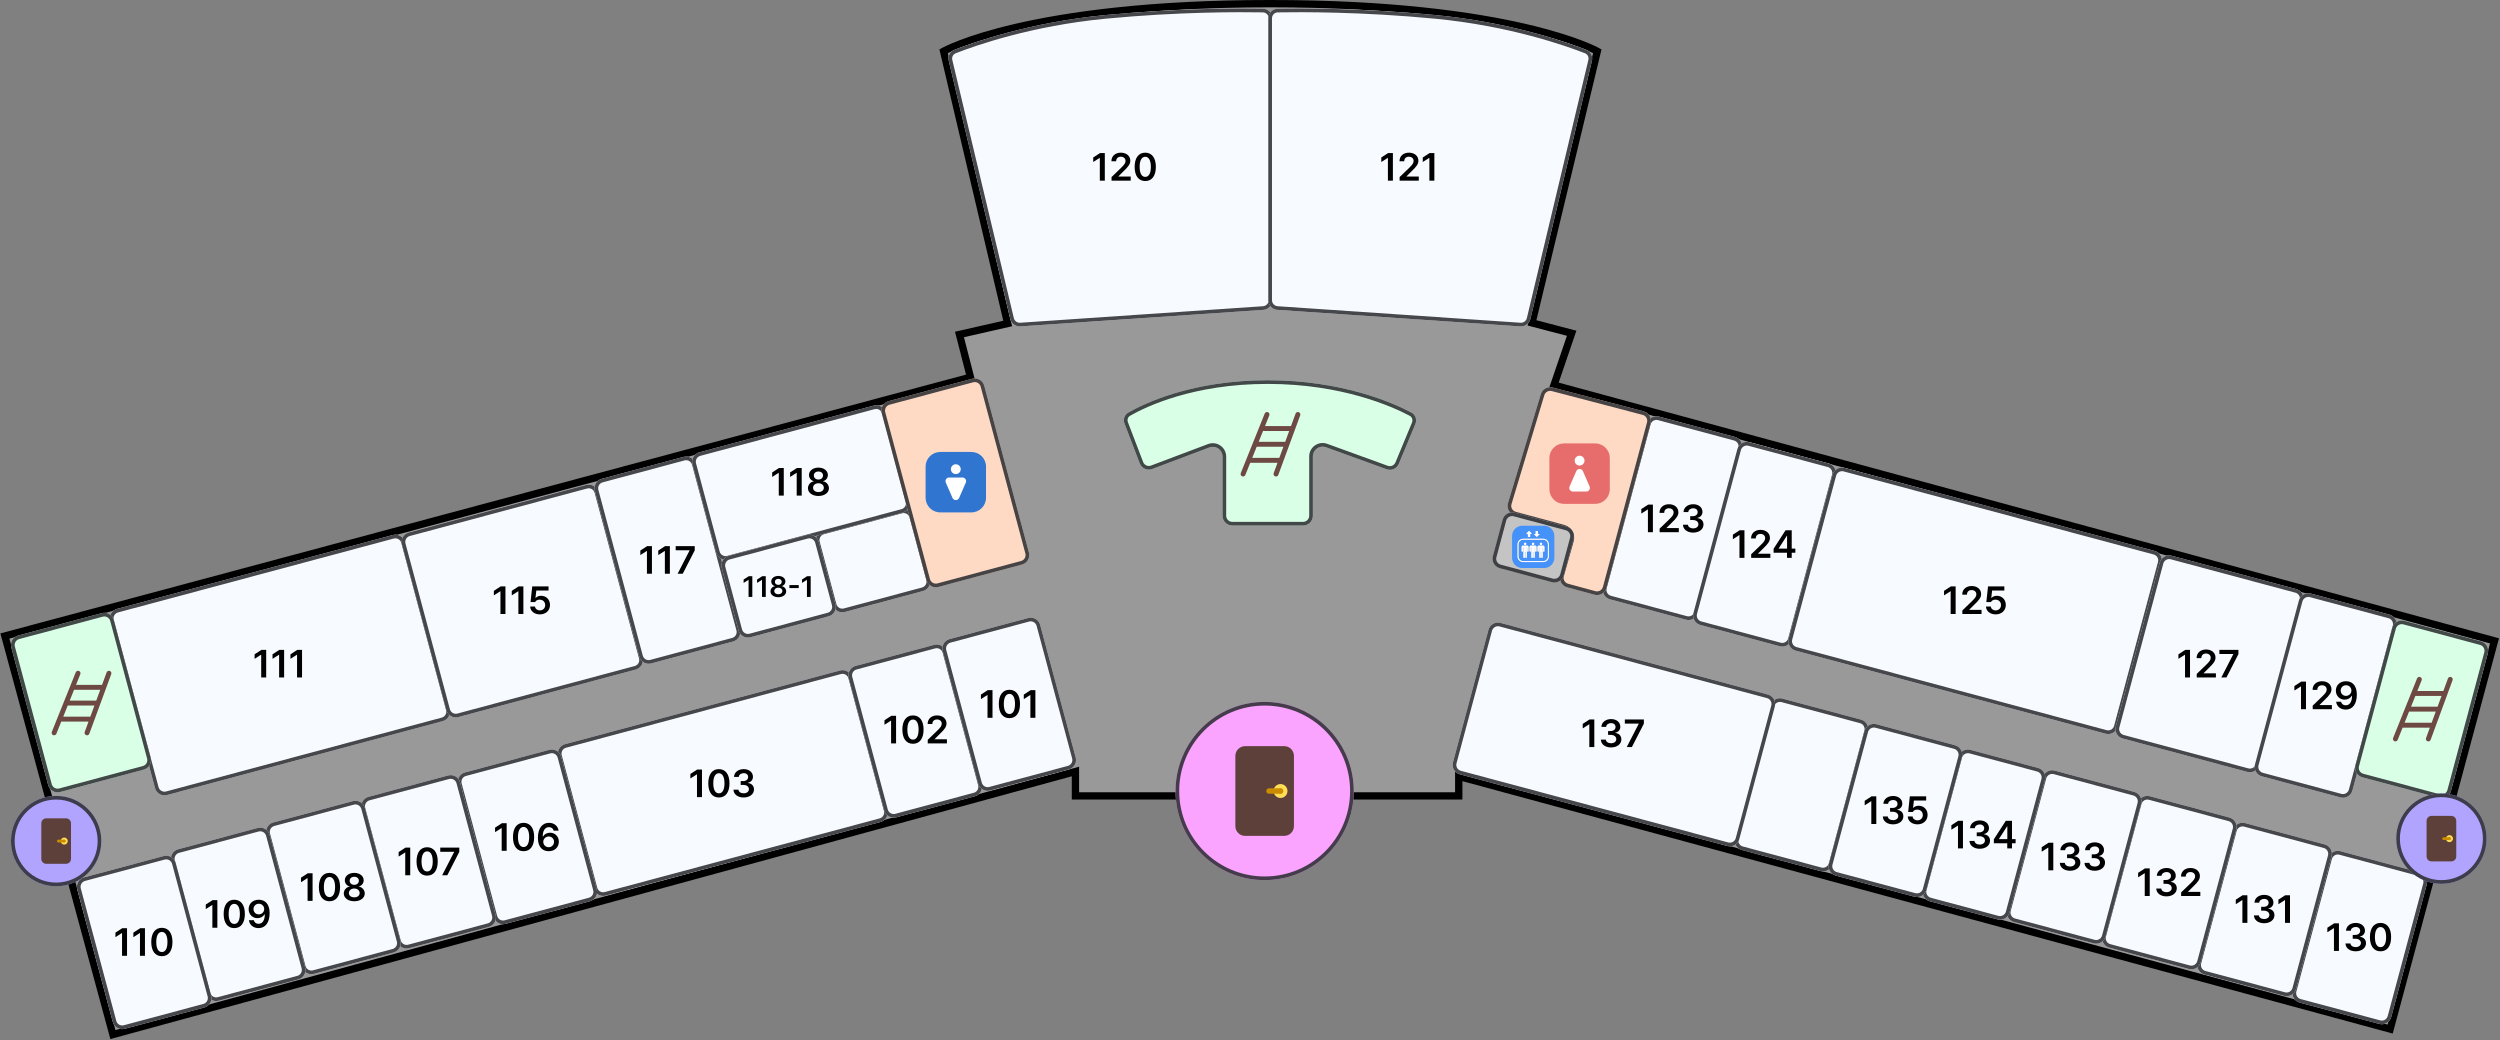 <svg width="2048" height="852" viewBox="0 0 2048 852" fill="none" xmlns="http://www.w3.org/2000/svg">
<rect x="0" y="0" width="2048" height="852" fill="#808080" stroke="none"/>
<g id="baekun_hall_floor_1">
<g id="Vector">
<path d="M92.503 847.502L4.003 521.002L795.003 309.002L786.003 274.002L825.503 265.002L773.003 42.002C773.003 42.002 841.503 3 1040.5 3C1239.5 3 1308.5 42.002 1308.5 42.002L1255 264.502L1287.5 273.002L1273 315.502L2043.5 525.002L1958 843.002L1195 636.002V651.999H881.003V632.002L92.503 847.502Z" fill="#999999"/>
<path d="M1040.5 0C1140.2 0 1207.43 9.769 1249.8 19.578C1270.99 24.483 1285.97 29.398 1295.68 33.105C1300.54 34.959 1304.08 36.512 1306.42 37.61C1307.59 38.159 1308.47 38.595 1309.05 38.898C1309.35 39.05 1309.57 39.168 1309.72 39.251C1309.8 39.292 1309.86 39.325 1309.9 39.349C1309.92 39.36 1309.94 39.37 1309.95 39.377C1309.96 39.38 1309.97 39.383 1309.97 39.386C1309.97 39.387 1309.97 39.388 1309.98 39.389C1309.98 39.392 1309.94 39.465 1308.5 42.002L1309.98 39.391L1311.95 40.504L1258.61 262.344L1291.38 270.917L1276.87 313.445L2047.18 522.893L1960.12 846.686L1198 639.924V654.999H878.003V635.932L90.394 851.188L0.32 518.884L791.357 306.873L782.329 271.763L821.89 262.748L769.568 40.506L771.519 39.395L773.003 42.002C771.586 39.514 771.523 39.4 771.522 39.394C771.523 39.393 771.526 39.391 771.528 39.39C771.533 39.387 771.538 39.384 771.544 39.381C771.557 39.374 771.574 39.364 771.595 39.352C771.637 39.329 771.696 39.296 771.772 39.255C771.925 39.172 772.146 39.053 772.438 38.901C773.023 38.598 773.891 38.163 775.056 37.613C777.386 36.514 780.908 34.962 785.741 33.107C795.408 29.399 810.322 24.484 831.449 19.579C873.703 9.77 940.809 0 1040.5 0ZM1040.5 6C941.197 6 874.553 15.732 832.807 25.424C811.934 30.27 797.285 35.105 787.89 38.709C783.192 40.511 779.807 42.006 777.614 43.04C777.184 43.243 776.8 43.43 776.46 43.597L829.115 267.256L789.676 276.242L798.648 311.132L7.685 523.121L94.611 843.815L884.003 628.072V648.999H1192V632.08L1955.89 839.319L2039.83 527.112L1269.13 317.559L1283.62 275.088L1251.4 266.661L1305.03 43.598C1304.69 43.432 1304.31 43.245 1303.88 43.043C1301.67 42.008 1298.26 40.513 1293.54 38.711C1284.1 35.106 1269.39 30.27 1248.45 25.424C1206.58 15.732 1139.81 6 1040.5 6Z" fill="black"/>
</g>
<g id="Vector_2">
<path d="M1530.2 599.322C1531.35 595.054 1528.81 590.667 1524.55 589.524L1460.17 572.275C1455.9 571.131 1451.52 573.664 1450.37 577.931L1421.27 686.531C1420.13 690.799 1422.66 695.186 1426.93 696.329L1491.31 713.578C1495.57 714.722 1499.96 712.189 1501.1 707.921L1530.2 599.322Z" fill="#F7FBFF"/>
<path d="M1427.71 693.431L1426.93 696.329L1491.31 713.578L1492.08 710.68L1427.71 693.431ZM1424.17 687.308L1453.27 578.708C1453.99 576.041 1456.73 574.458 1459.4 575.172L1523.77 592.421C1526.44 593.136 1528.02 595.878 1527.3 598.545L1498.21 707.145C1497.49 709.812 1494.75 711.395 1492.08 710.68L1491.31 713.578L1491.71 713.674C1495.84 714.561 1500 712.056 1501.1 707.921L1530.2 599.322C1531.31 595.187 1528.97 590.942 1524.94 589.641L1524.55 589.524L1460.17 572.275C1455.9 571.131 1451.52 573.664 1450.37 577.931L1421.27 686.531C1420.13 690.799 1422.66 695.186 1426.93 696.329L1427.71 693.431C1425.04 692.717 1423.46 689.975 1424.17 687.308Z" fill="#2E2F33" fill-opacity="0.88"/>
</g>
<g id="Vector_3">
<path d="M668.571 444.52C667.428 440.252 669.961 435.866 674.228 434.722L738.235 417.571C742.503 416.428 746.89 418.961 748.033 423.228L761.74 474.382C762.883 478.65 760.351 483.037 756.083 484.18L692.076 501.331C687.808 502.474 683.422 499.942 682.278 495.674L668.571 444.52Z" fill="#F7FBFF"/>
<path d="M755.306 481.282L756.083 484.18L692.076 501.331L691.299 498.433L755.306 481.282ZM758.842 475.158L745.135 424.005C744.421 421.338 741.679 419.755 739.011 420.469L675.005 437.62C672.337 438.335 670.755 441.076 671.469 443.744L685.176 494.897C685.89 497.564 688.632 499.147 691.299 498.433L692.076 501.331C687.808 502.474 683.422 499.942 682.278 495.674L668.571 444.52C667.428 440.252 669.961 435.866 674.228 434.722L738.235 417.571C742.503 416.428 746.89 418.961 748.033 423.228L761.74 474.382C762.883 478.65 760.351 483.037 756.083 484.18L755.306 481.282C757.974 480.567 759.556 477.826 758.842 475.158Z" fill="#2E2F33" fill-opacity="0.88"/>
</g>
<g id="baekun_hall_111">
<path d="M90.275 508.598C89.131 504.33 91.664 499.943 95.931 498.8L321.814 438.275C326.082 437.131 330.468 439.664 331.612 443.931L368.328 580.96C369.472 585.227 366.939 589.614 362.672 590.758L136.789 651.283C132.521 652.426 128.135 649.894 126.991 645.626L90.275 508.598Z" fill="#F7FBFF"/>
<path d="M361.895 587.86L362.672 590.758L136.789 651.283L136.013 648.385L361.895 587.86ZM365.431 581.736L328.714 444.708C327.999 442.041 325.258 440.458 322.59 441.172L96.708 501.697C94.041 502.412 92.458 505.154 93.172 507.821L129.889 644.849C130.604 647.517 133.345 649.1 136.013 648.385L136.789 651.283L136.388 651.379C132.383 652.237 128.367 649.918 127.108 646.02L126.991 645.626L90.275 508.598C89.131 504.33 91.664 499.943 95.931 498.8L321.814 438.275C326.082 437.131 330.468 439.664 331.612 443.931L368.328 580.96L368.425 581.36C369.283 585.364 366.964 589.381 363.067 590.641L362.672 590.758L361.895 587.86C364.562 587.145 366.145 584.403 365.431 581.736Z" fill="#2E2F33" fill-opacity="0.88"/>
<path d="M247.438 532.374V554.999H243.345V536.343H243.22L237.938 539.718V535.999L243.532 532.374H247.438Z" fill="black"/>
<path d="M232.751 532.374V554.999H228.657V536.343H228.532L223.251 539.718V535.999L228.845 532.374H232.751Z" fill="black"/>
<path d="M218.063 532.374V554.999H213.97V536.343H213.845L208.563 539.718V535.999L214.157 532.374H218.063Z" fill="black"/>
</g>
<g id="baekun_hall_115">
<path d="M329.275 446.004C328.131 441.736 330.664 437.35 334.931 436.206L480.226 397.275C484.493 396.131 488.88 398.664 490.024 402.931L526.404 538.705C527.548 542.973 525.015 547.36 520.747 548.503L375.453 587.435C371.185 588.578 366.799 586.045 365.655 581.778L329.275 446.004Z" fill="#F7FBFF"/>
<path d="M519.971 545.605L520.747 548.503L375.453 587.435L374.677 584.537L519.971 545.605ZM523.506 539.482L487.126 403.708C486.411 401.041 483.669 399.458 481.002 400.172L335.708 439.104C333.041 439.819 331.458 442.56 332.172 445.228L368.553 581.001C369.268 583.668 372.009 585.251 374.677 584.537L375.453 587.435L375.052 587.531C371.047 588.389 367.031 586.07 365.772 582.172L365.655 581.778L329.275 446.004C328.167 441.87 330.509 437.624 334.536 436.323L334.931 436.206L480.226 397.275L480.626 397.179C484.764 396.291 488.916 398.797 490.024 402.931L526.404 538.705L526.5 539.105C527.359 543.11 525.039 547.127 521.142 548.386L520.747 548.503L519.971 545.605C522.638 544.891 524.221 542.149 523.506 539.482Z" fill="#2E2F33" fill-opacity="0.88"/>
<path d="M442.282 503.312C437.751 503.312 434.438 500.624 434.313 496.874H438.282C438.407 498.718 440.126 500.031 442.282 500.031C444.813 500.031 446.626 498.187 446.626 495.687C446.626 493.093 444.751 491.249 442.157 491.249C440.407 491.218 439.126 491.843 438.407 493.187H434.626L436.001 480.374H449.376V483.781H439.345L438.657 489.781H438.876C439.751 488.781 441.407 488.062 443.251 488.062C447.47 488.062 450.563 491.218 450.563 495.562C450.563 500.093 447.157 503.312 442.282 503.312Z" fill="black"/>
<path d="M428.751 480.374V502.999H424.657V484.343H424.532L419.251 487.718V483.999L424.845 480.374H428.751Z" fill="black"/>
<path d="M414.063 480.374V502.999H409.97V484.343H409.845L404.563 487.718V483.999L410.157 480.374H414.063Z" fill="black"/>
</g>
<g id="baekun_hall_117">
<path d="M487.275 402.05C486.131 397.782 488.664 393.396 492.931 392.252L560.024 374.275C564.292 373.131 568.678 375.664 569.822 379.931L606.202 515.705C607.346 519.973 604.813 524.36 600.546 525.503L533.453 543.48C529.185 544.624 524.799 542.091 523.655 537.824L487.275 402.05Z" fill="#F7FBFF"/>
<path d="M599.769 522.606L600.546 525.503L533.453 543.48L532.677 540.583L599.769 522.606ZM603.304 516.482L566.924 380.708C566.209 378.041 563.467 376.458 560.8 377.172L493.708 395.15C491.041 395.864 489.458 398.606 490.172 401.274L526.553 537.047C527.268 539.715 530.009 541.298 532.677 540.583L533.453 543.48L533.052 543.577C529.047 544.435 525.031 542.116 523.772 538.218L523.655 537.824L487.275 402.05C486.131 397.782 488.664 393.396 492.931 392.252L560.024 374.275C564.292 373.131 568.678 375.664 569.822 379.931L606.202 515.705L606.299 516.105C607.158 520.11 604.838 524.127 600.941 525.386L600.546 525.503L599.769 522.606C602.436 521.891 604.019 519.149 603.304 516.482Z" fill="#2E2F33" fill-opacity="0.88"/>
<path d="M555.095 470L564.907 450.938V450.782H553.532V447.375H569.126V450.844L559.313 470H555.095Z" fill="black"/>
<path d="M548.751 447.375V470H544.657V451.344H544.532L539.251 454.719V451L544.845 447.375H548.751Z" fill="black"/>
<path d="M534.063 447.375V470H529.97V451.344H529.845L524.563 454.719V451L530.157 447.375H534.063Z" fill="black"/>
</g>
<g id="baekun_hall_118">
<path d="M567.275 380.337C566.131 376.069 568.664 371.682 572.931 370.539L715.735 332.275C720.002 331.131 724.389 333.664 725.533 337.931L744.903 410.223C746.047 414.491 743.514 418.877 739.246 420.021L596.443 458.285C592.175 459.429 587.789 456.896 586.645 452.628L567.275 380.337Z" fill="#F7FBFF"/>
<path d="M738.47 417.123L739.246 420.021L596.443 458.285L595.667 455.387L738.47 417.123ZM742.005 411L722.635 338.708C721.92 336.041 719.178 334.458 716.511 335.172L573.708 373.436C571.041 374.151 569.458 376.893 570.172 379.56L589.543 451.852C590.258 454.519 592.999 456.102 595.667 455.387L596.443 458.285L596.042 458.381C592.038 459.239 588.021 456.921 586.762 453.023L586.645 452.628L567.275 380.337C566.131 376.069 568.664 371.682 572.931 370.539L715.735 332.275L716.135 332.178C720.274 331.292 724.425 333.797 725.533 337.931L744.903 410.223L744.999 410.624C745.858 414.628 743.539 418.645 739.642 419.904L739.246 420.021L738.47 417.123C741.137 416.409 742.72 413.667 742.005 411Z" fill="#2E2F33" fill-opacity="0.88"/>
<path d="M670.47 406.312C665.438 406.312 661.876 403.625 661.876 399.937C661.876 397.062 664.001 394.719 666.72 394.281V394.156C664.345 393.656 662.72 391.594 662.72 389.125C662.72 385.625 666.001 383.062 670.47 383.062C674.907 383.062 678.188 385.625 678.188 389.125C678.188 391.594 676.532 393.656 674.188 394.156V394.281C676.907 394.719 679.063 397.062 679.063 399.937C679.063 403.625 675.47 406.312 670.47 406.312ZM670.47 403.094C673.126 403.094 674.876 401.656 674.876 399.562C674.876 397.437 673.001 395.875 670.47 395.875C667.907 395.875 666.032 397.437 666.063 399.562C666.032 401.656 667.782 403.094 670.47 403.094ZM670.47 392.844C672.657 392.844 674.22 391.469 674.22 389.5C674.22 387.594 672.688 386.25 670.47 386.25C668.22 386.25 666.688 387.562 666.688 389.5C666.688 391.469 668.251 392.844 670.47 392.844Z" fill="black"/>
<path d="M656.751 383.375V406H652.657V387.344H652.532L647.251 390.719V387L652.845 383.375H656.751Z" fill="black"/>
<path d="M642.063 383.375V406H637.97V387.344H637.845L632.563 390.719V387L638.157 383.375H642.063Z" fill="black"/>
</g>
<g id="baekun_hall_118-1">
<path d="M591.275 465.223C590.131 460.955 592.664 456.569 596.931 455.425L660.938 438.275C665.206 437.131 669.593 439.664 670.736 443.931L684.443 495.085C685.587 499.353 683.054 503.74 678.786 504.883L614.779 522.034C610.511 523.177 606.125 520.645 604.981 516.377L591.275 465.223Z" fill="#F7FBFF"/>
<path d="M678.009 501.985L678.786 504.883L614.779 522.034L614.003 519.136L678.009 501.985ZM681.545 495.861L667.838 444.708C667.124 442.041 664.382 440.458 661.715 441.172L597.708 458.323C595.041 459.038 593.458 461.779 594.172 464.447L607.879 515.6C608.594 518.268 611.335 519.85 614.003 519.136L614.779 522.034C610.511 523.177 606.125 520.645 604.981 516.377L591.275 465.223C590.131 460.955 592.664 456.569 596.931 455.425L660.938 438.275C665.206 437.131 669.593 439.664 670.736 443.931L684.443 495.085C685.587 499.353 683.054 503.74 678.786 504.883L678.009 501.985C680.677 501.27 682.26 498.529 681.545 495.861Z" fill="#2E2F33" fill-opacity="0.88"/>
<path d="M664.11 472.031V489H661.04V475.007H660.946L656.985 477.539V474.75L661.181 472.031H664.11Z" fill="black"/>
<path d="M654.313 479.297V481.757H646.673V479.297H654.313Z" fill="black"/>
<path d="M637.602 489.234C633.829 489.234 631.157 487.218 631.157 484.453C631.157 482.297 632.751 480.539 634.79 480.211V480.117C633.009 479.742 631.79 478.195 631.79 476.343C631.79 473.718 634.251 471.797 637.602 471.797C640.931 471.797 643.392 473.718 643.392 476.343C643.392 478.195 642.149 479.742 640.392 480.117V480.211C642.431 480.539 644.048 482.297 644.048 484.453C644.048 487.218 641.352 489.234 637.602 489.234ZM637.602 486.82C639.595 486.82 640.907 485.742 640.907 484.172C640.907 482.578 639.501 481.406 637.602 481.406C635.681 481.406 634.274 482.578 634.298 484.172C634.274 485.742 635.587 486.82 637.602 486.82ZM637.602 479.132C639.243 479.132 640.415 478.101 640.415 476.625C640.415 475.195 639.267 474.187 637.602 474.187C635.915 474.187 634.767 475.172 634.767 476.625C634.767 478.101 635.938 479.132 637.602 479.132Z" fill="black"/>
<path d="M627.313 472.031V489H624.243V475.007H624.149L620.188 477.539V474.75L624.384 472.031H627.313Z" fill="black"/>
<path d="M616.298 472.031V489H613.227V475.007H613.134L609.173 477.539V474.75L613.368 472.031H616.298Z" fill="black"/>
</g>
<g id="baekun_hall_103">
<path d="M457.275 619.414C456.131 615.147 458.664 610.76 462.931 609.616L688.13 549.275C692.398 548.131 696.785 550.664 697.928 554.931L727.027 663.531C728.171 667.799 725.638 672.186 721.371 673.329L496.172 733.671C491.904 734.815 487.517 732.282 486.374 728.014L457.275 619.414Z" fill="#F7FBFF"/>
<path d="M720.594 670.431L721.371 673.329L496.172 733.671L495.395 730.773L720.594 670.431ZM724.129 664.308L695.03 555.708C694.315 553.041 691.574 551.458 688.906 552.172L463.708 612.514C461.041 613.229 459.458 615.971 460.172 618.638L489.272 727.238C489.986 729.905 492.728 731.488 495.395 730.773L496.172 733.671C491.904 734.815 487.517 732.282 486.374 728.014L457.275 619.414C456.131 615.147 458.664 610.76 462.931 609.616L688.13 549.275C692.398 548.131 696.785 550.664 697.928 554.931L727.027 663.531C728.171 667.799 725.638 672.186 721.371 673.329L720.594 670.431C723.261 669.717 724.844 666.975 724.129 664.308Z" fill="#2E2F33" fill-opacity="0.88"/>
<path d="M609.22 653.312C604.376 653.312 600.938 650.687 600.845 646.874H604.938C605.063 648.687 606.876 649.874 609.22 649.874C611.72 649.874 613.501 648.499 613.501 646.499C613.501 644.468 611.751 642.999 608.813 642.999H606.782V639.874H608.813C611.22 639.874 612.907 638.531 612.876 636.562C612.907 634.656 611.47 633.374 609.251 633.374C607.126 633.374 605.282 634.562 605.22 636.468H601.313C601.407 632.656 604.845 630.062 609.282 630.062C613.876 630.062 616.845 632.874 616.813 636.343C616.845 638.874 615.157 640.718 612.688 641.218V641.406C615.876 641.843 617.688 643.874 617.657 646.718C617.688 650.531 614.126 653.312 609.22 653.312Z" fill="black"/>
<path d="M588.907 653.312C583.47 653.312 580.22 649.093 580.22 641.687C580.22 634.312 583.47 630.062 588.907 630.062C594.313 630.062 597.595 634.312 597.595 641.687C597.595 649.093 594.345 653.312 588.907 653.312ZM588.907 649.906C591.751 649.906 593.501 647.124 593.501 641.687C593.501 636.281 591.72 633.437 588.907 633.437C586.095 633.437 584.313 636.281 584.313 641.687C584.313 647.124 586.063 649.906 588.907 649.906Z" fill="black"/>
<path d="M575.063 630.374V652.999H570.97V634.343H570.845L565.563 637.718V633.999L571.157 630.374H575.063Z" fill="black"/>
</g>
<g id="baekun_hall_106">
<path d="M375.275 642.567C374.131 638.299 376.664 633.912 380.931 632.769L449.953 614.275C454.221 613.131 458.608 615.664 459.751 619.931L488.85 728.531C489.994 732.799 487.461 737.186 483.194 738.329L414.172 756.824C409.904 757.967 405.517 755.434 404.374 751.167L375.275 642.567Z" fill="#F7FBFF"/>
<path d="M482.417 735.431L483.194 738.329L414.172 756.824L413.395 753.926L482.417 735.431ZM485.953 729.307L456.854 620.708C456.139 618.041 453.397 616.458 450.73 617.172L381.708 635.667C379.041 636.381 377.458 639.123 378.172 641.79L407.272 750.39C407.986 753.057 410.728 754.64 413.395 753.926L414.172 756.824C409.904 757.967 405.517 755.434 404.374 751.167L375.275 642.567C374.131 638.299 376.664 633.912 380.931 632.769L449.953 614.275L450.354 614.178C454.492 613.291 458.643 615.797 459.751 619.931L488.85 728.531L488.947 728.932C489.805 732.937 487.486 736.953 483.588 738.212L483.194 738.329L482.417 735.431C485.085 734.716 486.668 731.975 485.953 729.307Z" fill="#2E2F33" fill-opacity="0.88"/>
<path d="M449.47 697.312C445.063 697.281 440.626 694.656 440.657 686.312C440.657 678.562 444.188 674.062 449.72 674.062C454.095 674.062 457.095 676.812 457.595 680.468H453.563C453.157 678.75 451.782 677.593 449.72 677.593C446.438 677.593 444.595 680.5 444.595 685.25H444.813C445.97 683.312 448.157 682.156 450.626 682.156C454.688 682.156 457.813 685.218 457.813 689.5C457.813 694 454.47 697.343 449.47 697.312ZM449.47 694.031C452.001 694.031 453.876 692.062 453.876 689.593C453.876 687.187 452.032 685.25 449.532 685.25C447.001 685.25 445.063 687.25 445.032 689.625C445.063 692 446.907 694.031 449.47 694.031Z" fill="black"/>
<path d="M428.907 697.312C423.47 697.312 420.22 693.093 420.22 685.687C420.22 678.312 423.47 674.062 428.907 674.062C434.313 674.062 437.595 678.312 437.595 685.687C437.595 693.093 434.345 697.312 428.907 697.312ZM428.907 693.906C431.751 693.906 433.501 691.125 433.501 685.687C433.501 680.281 431.72 677.437 428.907 677.437C426.095 677.437 424.313 680.281 424.313 685.687C424.313 691.125 426.063 693.906 428.907 693.906Z" fill="black"/>
<path d="M415.063 674.375V697H410.97V678.343H410.845L405.563 681.718V678L411.157 674.375H415.063Z" fill="black"/>
</g>
<g id="baekun_hall_107">
<path d="M296.275 662.536C295.131 658.268 297.664 653.881 301.931 652.738L367.106 635.275C371.373 634.131 375.76 636.664 376.903 640.931L406.003 749.531C407.146 753.799 404.614 758.186 400.346 759.329L335.172 776.793C330.904 777.936 326.517 775.403 325.374 771.136L296.275 662.536Z" fill="#F7FBFF"/>
<path d="M399.57 756.431L400.346 759.329L335.172 776.793L334.395 773.895L399.57 756.431ZM403.105 750.307L374.006 641.708C373.291 639.041 370.55 637.458 367.882 638.172L302.708 655.636C300.041 656.35 298.458 659.092 299.172 661.759L328.272 770.359C328.986 773.026 331.728 774.609 334.395 773.895L335.172 776.793C330.904 777.936 326.517 775.403 325.374 771.136L296.275 662.536C295.131 658.268 297.664 653.881 301.931 652.738L367.106 635.275L367.506 635.178C371.644 634.291 375.796 636.797 376.903 640.931L406.003 749.531L406.099 749.932C406.958 753.937 404.638 757.953 400.741 759.212L400.346 759.329L399.57 756.431C402.237 755.716 403.82 752.975 403.105 750.307Z" fill="#2E2F33" fill-opacity="0.88"/>
<path d="M362.22 717L372.032 697.937V697.781H360.657V694.375H376.251V697.844L366.438 717H362.22Z" fill="black"/>
<path d="M349.907 717.312C344.47 717.312 341.22 713.094 341.22 705.687C341.22 698.312 344.47 694.062 349.907 694.062C355.313 694.062 358.595 698.312 358.595 705.687C358.595 713.094 355.345 717.312 349.907 717.312ZM349.907 713.906C352.751 713.906 354.501 711.125 354.501 705.687C354.501 700.281 352.72 697.437 349.907 697.437C347.095 697.437 345.313 700.281 345.313 705.687C345.313 711.125 347.063 713.906 349.907 713.906Z" fill="black"/>
<path d="M336.063 694.375V717H331.97V698.344H331.845L326.563 701.719V698L332.157 694.375H336.063Z" fill="black"/>
</g>
<g id="baekun_hall_108">
<path d="M218.275 683.536C217.131 679.268 219.664 674.881 223.931 673.738L289.106 656.275C293.373 655.131 297.76 657.664 298.903 661.931L328.003 770.531C329.146 774.799 326.614 779.186 322.346 780.329L257.172 797.793C252.904 798.936 248.517 796.403 247.374 792.136L218.275 683.536Z" fill="#F7FBFF"/>
<path d="M321.57 777.431L322.346 780.329L257.172 797.793L256.395 794.895L321.57 777.431ZM325.105 771.307L296.006 662.708C295.291 660.041 292.55 658.458 289.882 659.172L224.708 676.636C222.041 677.35 220.458 680.092 221.172 682.759L250.272 791.359C250.986 794.026 253.728 795.609 256.395 794.895L257.172 797.793C252.904 798.936 248.517 796.403 247.374 792.136L218.275 683.536C217.131 679.268 219.664 674.881 223.931 673.738L289.106 656.275L289.506 656.178C293.644 655.291 297.796 657.797 298.903 661.931L328.003 770.531L328.099 770.932C328.958 774.937 326.638 778.953 322.741 780.212L322.346 780.329L321.57 777.431C324.237 776.716 325.82 773.975 325.105 771.307Z" fill="#2E2F33" fill-opacity="0.88"/>
<path d="M290.22 738.312C285.188 738.312 281.626 735.625 281.626 731.937C281.626 729.062 283.751 726.719 286.47 726.281V726.156C284.095 725.656 282.47 723.594 282.47 721.125C282.47 717.625 285.751 715.062 290.22 715.062C294.657 715.062 297.938 717.625 297.938 721.125C297.938 723.594 296.282 725.656 293.938 726.156V726.281C296.657 726.719 298.813 729.062 298.813 731.937C298.813 735.625 295.22 738.312 290.22 738.312ZM290.22 735.094C292.876 735.094 294.626 733.656 294.626 731.562C294.626 729.437 292.751 727.875 290.22 727.875C287.657 727.875 285.782 729.437 285.813 731.562C285.782 733.656 287.532 735.094 290.22 735.094ZM290.22 724.844C292.407 724.844 293.97 723.469 293.97 721.5C293.97 719.594 292.438 718.25 290.22 718.25C287.97 718.25 286.438 719.562 286.438 721.5C286.438 723.469 288.001 724.844 290.22 724.844Z" fill="black"/>
<path d="M269.907 738.312C264.47 738.312 261.22 734.094 261.22 726.687C261.22 719.312 264.47 715.062 269.907 715.062C275.313 715.062 278.595 719.312 278.595 726.687C278.595 734.094 275.345 738.312 269.907 738.312ZM269.907 734.906C272.751 734.906 274.501 732.125 274.501 726.687C274.501 721.281 272.72 718.437 269.907 718.437C267.095 718.437 265.313 721.281 265.313 726.687C265.313 732.125 267.063 734.906 269.907 734.906Z" fill="black"/>
<path d="M256.063 715.375V738H251.97V719.344H251.845L246.563 722.719V719L252.157 715.375H256.063Z" fill="black"/>
</g>
<g id="baekun_hall_109">
<path d="M140.275 705.536C139.131 701.268 141.664 696.881 145.931 695.738L211.106 678.275C215.373 677.131 219.76 679.664 220.903 683.931L250.003 792.531C251.146 796.799 248.614 801.186 244.346 802.329L179.172 819.793C174.904 820.936 170.517 818.403 169.374 814.136L140.275 705.536Z" fill="#F7FBFF"/>
<path d="M243.57 799.431L244.346 802.329L179.172 819.793L178.395 816.895L243.57 799.431ZM247.105 793.307L218.006 684.708C217.291 682.041 214.55 680.458 211.882 681.172L146.708 698.636C144.041 699.35 142.458 702.092 143.172 704.759L172.272 813.359C172.986 816.026 175.728 817.609 178.395 816.895L179.172 819.793C174.904 820.936 170.517 818.403 169.374 814.136L140.275 705.536C139.131 701.268 141.664 696.881 145.931 695.738L211.106 678.275L211.506 678.178C215.644 677.291 219.796 679.797 220.903 683.931L250.003 792.531L250.099 792.932C250.958 796.937 248.638 800.953 244.741 802.212L244.346 802.329L243.57 799.431C246.237 798.716 247.82 795.975 247.105 793.307Z" fill="#2E2F33" fill-opacity="0.88"/>
<path d="M212.032 737.062C216.47 737.094 220.845 739.719 220.876 748C220.876 755.812 217.345 760.312 211.782 760.312C207.407 760.312 204.407 757.594 203.907 753.844H207.938C208.345 755.625 209.72 756.781 211.782 756.781C215.063 756.781 216.907 753.875 216.938 749.031H216.688C215.532 751 213.376 752.156 210.876 752.156C206.845 752.156 203.72 749.094 203.688 744.812C203.688 740.375 207.001 737.031 212.032 737.062ZM212.063 740.344C209.532 740.344 207.626 742.312 207.657 744.719C207.657 747.156 209.47 749.062 212.001 749.062C214.501 749.062 216.47 747.031 216.438 744.687C216.438 742.375 214.595 740.344 212.063 740.344Z" fill="black"/>
<path d="M191.907 760.312C186.47 760.312 183.22 756.094 183.22 748.687C183.22 741.312 186.47 737.062 191.907 737.062C197.313 737.062 200.595 741.312 200.595 748.687C200.595 756.094 197.345 760.312 191.907 760.312ZM191.907 756.906C194.751 756.906 196.501 754.125 196.501 748.687C196.501 743.281 194.72 740.437 191.907 740.437C189.095 740.437 187.313 743.281 187.313 748.687C187.313 754.125 189.063 756.906 191.907 756.906Z" fill="black"/>
<path d="M178.063 737.375V760H173.97V741.344H173.845L168.563 744.719V741L174.157 737.375H178.063Z" fill="black"/>
</g>
<g id="baekun_hall_110">
<path d="M63.275 728.536C62.131 724.268 64.664 719.881 68.931 718.738L134.106 701.275C138.373 700.131 142.76 702.664 143.903 706.931L173.003 815.531C174.146 819.799 171.614 824.186 167.346 825.329L102.172 842.793C97.904 843.936 93.517 841.403 92.374 837.136L63.275 728.536Z" fill="#F7FBFF"/>
<path d="M166.57 822.431L167.346 825.329L102.172 842.793L101.395 839.895L166.57 822.431ZM170.105 816.307L141.006 707.708C140.291 705.041 137.55 703.458 134.882 704.172L69.708 721.636C67.041 722.35 65.458 725.092 66.172 727.759L95.272 836.359C95.986 839.026 98.728 840.609 101.395 839.895L102.172 842.793C97.904 843.936 93.517 841.403 92.374 837.136L63.275 728.536C62.131 724.268 64.664 719.881 68.931 718.738L134.106 701.275L134.506 701.178C138.644 700.291 142.796 702.797 143.903 706.931L173.003 815.531L173.099 815.932C173.958 819.937 171.638 823.953 167.741 825.212L167.346 825.329L166.57 822.431C169.237 821.716 170.82 818.975 170.105 816.307Z" fill="#2E2F33" fill-opacity="0.88"/>
<path d="M132.595 783.312C127.157 783.312 123.907 779.094 123.907 771.687C123.907 764.312 127.157 760.062 132.595 760.062C138.001 760.062 141.282 764.312 141.282 771.687C141.282 779.094 138.032 783.312 132.595 783.312ZM132.595 779.906C135.438 779.906 137.188 777.125 137.188 771.687C137.188 766.281 135.407 763.437 132.595 763.437C129.782 763.437 128.001 766.281 128.001 771.687C128.001 777.125 129.751 779.906 132.595 779.906Z" fill="black"/>
<path d="M118.751 760.375V783H114.657V764.344H114.532L109.251 767.719V764L114.845 760.375H118.751Z" fill="black"/>
<path d="M104.063 760.375V783H99.97V764.344H99.845L94.563 767.719V764L100.157 760.375H104.063Z" fill="black"/>
</g>
<g id="baekun_hall_102">
<path d="M695.275 555.322C694.131 551.054 696.664 546.667 700.931 545.524L765.306 528.275C769.573 527.131 773.96 529.664 775.103 533.931L804.203 642.531C805.346 646.799 802.814 651.186 798.546 652.329L734.172 669.578C729.904 670.722 725.517 668.189 724.374 663.921L695.275 555.322Z" fill="#F7FBFF"/>
<path d="M797.769 649.431L798.546 652.329L734.172 669.578L733.395 666.68L797.769 649.431ZM801.304 643.308L772.205 534.708C771.491 532.041 768.749 530.458 766.082 531.172L701.708 548.421C699.041 549.136 697.458 551.878 698.172 554.545L727.272 663.145C727.986 665.812 730.728 667.395 733.395 666.68L734.172 669.578L733.771 669.674C729.633 670.561 725.482 668.056 724.374 663.921L695.275 555.322C694.167 551.187 696.509 546.942 700.536 545.641L700.931 545.524L765.306 528.275C769.573 527.131 773.96 529.664 775.103 533.931L804.203 642.531C805.346 646.799 802.814 651.186 798.546 652.329L797.769 649.431C800.436 648.717 802.019 645.975 801.304 643.308Z" fill="#2E2F33" fill-opacity="0.88"/>
<path d="M760.001 609V606.063L768.001 598.344C770.282 596.063 771.47 594.719 771.47 592.813C771.47 590.719 769.813 589.375 767.595 589.375C765.251 589.375 763.751 590.844 763.782 593.125H759.907C759.876 588.844 763.095 586.063 767.626 586.063C772.251 586.063 775.376 588.813 775.376 592.625C775.376 595.188 774.126 597.25 769.688 601.438L765.657 605.438V605.594H775.72V609H760.001Z" fill="black"/>
<path d="M747.907 609.313C742.47 609.313 739.22 605.094 739.22 597.688C739.22 590.313 742.47 586.063 747.907 586.063C753.313 586.063 756.595 590.313 756.595 597.688C756.595 605.094 753.345 609.313 747.907 609.313ZM747.907 605.907C750.751 605.907 752.501 603.125 752.501 597.688C752.501 592.282 750.72 589.438 747.907 589.438C745.095 589.438 743.313 592.282 743.313 597.688C743.313 603.125 745.063 605.907 747.907 605.907Z" fill="black"/>
<path d="M734.063 586.375V609H729.97V590.344H729.845L724.563 593.719V590L730.157 586.375H734.063Z" fill="black"/>
</g>
<g id="baekun_hall_101">
<path d="M772.275 533.322C771.131 529.054 773.664 524.667 777.931 523.524L842.306 506.275C846.573 505.131 850.96 507.664 852.103 511.931L881.203 620.531C882.346 624.799 879.814 629.186 875.546 630.329L811.172 647.578C806.904 648.722 802.517 646.189 801.374 641.921L772.275 533.322Z" fill="#F7FBFF"/>
<path d="M874.769 627.431L875.546 630.329L811.172 647.578L810.395 644.68L874.769 627.431ZM878.304 621.308L849.205 512.708C848.491 510.041 845.749 508.458 843.082 509.172L778.708 526.421C776.041 527.136 774.458 529.878 775.172 532.545L804.272 641.145C804.986 643.812 807.728 645.395 810.395 644.68L811.172 647.578L810.771 647.674C806.633 648.561 802.482 646.056 801.374 641.921L772.275 533.322C771.167 529.187 773.509 524.942 777.536 523.641L777.931 523.524L842.306 506.275C846.573 505.131 850.96 507.664 852.103 511.931L881.203 620.531C882.346 624.799 879.814 629.186 875.546 630.329L874.769 627.431C877.436 626.717 879.019 623.975 878.304 621.308Z" fill="#2E2F33" fill-opacity="0.88"/>
<path d="M848.188 565.375V588H844.095V569.344H843.97L838.688 572.719V569L844.282 565.375H848.188Z" fill="black"/>
<path d="M826.907 588.313C821.47 588.313 818.22 584.094 818.22 576.688C818.22 569.313 821.47 565.063 826.907 565.063C832.313 565.063 835.595 569.313 835.595 576.688C835.595 584.094 832.345 588.313 826.907 588.313ZM826.907 584.907C829.751 584.907 831.501 582.125 831.501 576.688C831.501 571.282 829.72 568.438 826.907 568.438C824.095 568.438 822.313 571.282 822.313 576.688C822.313 582.125 824.063 584.907 826.907 584.907Z" fill="black"/>
<path d="M813.063 565.375V588H808.97V569.344H808.845L803.563 572.719V569L809.157 565.375H813.063Z" fill="black"/>
</g>
<g id="baekun_hall_120">
<path d="M777.22 49.815C776.326 46.063 778.213 42.24 781.805 40.836C797.896 34.547 844.357 18.183 905.365 12.342C965.497 6.585 1016.02 6.801 1034.65 7.148C1038.95 7.228 1042.32 10.745 1042.32 15.046V245.867C1042.32 250.075 1039.06 253.563 1034.87 253.849L835.933 267.382C832.034 267.647 828.514 265.057 827.608 261.255L777.22 49.815Z" fill="#F7FBFF"/>
<path d="M1039.32 15.046C1039.32 12.34 1037.22 10.196 1034.59 10.148C1016.03 9.802 965.63 9.585 905.651 15.328C845.008 21.134 798.829 37.404 782.897 43.63C780.769 44.462 779.574 46.75 780.139 49.119L830.526 260.56C831.093 262.936 833.293 264.554 835.729 264.389L1034.66 250.855C1037.29 250.677 1039.32 248.497 1039.32 245.867V15.046ZM1042.32 245.867C1042.32 250.075 1039.06 253.563 1034.87 253.849L835.933 267.382L835.568 267.398C831.937 267.481 828.7 265.099 827.7 261.607L827.608 261.255L777.22 49.815C776.326 46.063 778.213 42.24 781.805 40.836C797.896 34.547 844.357 18.183 905.365 12.342C965.497 6.585 1016.02 6.801 1034.65 7.148C1038.95 7.228 1042.32 10.745 1042.32 15.046V245.867Z" fill="#2E2F33" fill-opacity="0.88"/>
<path d="M938.189 148.312C932.752 148.312 929.502 144.094 929.502 136.688C929.502 129.312 932.752 125.062 938.189 125.062C943.596 125.062 946.877 129.312 946.877 136.688C946.877 144.094 943.627 148.312 938.189 148.312ZM938.189 144.906C941.033 144.906 942.783 142.125 942.783 136.688C942.783 131.281 941.002 128.438 938.189 128.438C935.377 128.438 933.596 131.281 933.596 136.688C933.596 142.125 935.346 144.906 938.189 144.906Z" fill="black"/>
<path d="M910.564 148V145.062L918.564 137.344C920.846 135.062 922.033 133.719 922.033 131.812C922.033 129.719 920.377 128.375 918.158 128.375C915.814 128.375 914.314 129.844 914.346 132.125H910.471C910.439 127.844 913.658 125.062 918.189 125.062C922.814 125.062 925.939 127.812 925.939 131.625C925.939 134.188 924.689 136.25 920.252 140.438L916.221 144.438V144.594H926.283V148H910.564Z" fill="black"/>
<path d="M905.064 125.375V148H900.971V129.344H900.846L895.564 132.719V129L901.158 125.375H905.064Z" fill="black"/>
</g>
<g id="baekun_hall_121">
<path d="M1304.1 49.815C1305 46.063 1303.11 42.24 1299.52 40.836C1283.43 34.547 1236.97 18.183 1175.96 12.342C1115.83 6.585 1065.3 6.801 1046.67 7.148C1042.37 7.228 1039 10.745 1039 15.046V245.867C1039 250.075 1042.26 253.563 1046.46 253.849L1245.39 267.382C1249.29 267.647 1252.81 265.057 1253.71 261.255L1304.1 49.815Z" fill="#F7FBFF"/>
<path d="M1042 15.046C1042 12.34 1044.1 10.196 1046.73 10.148C1065.29 9.802 1115.69 9.585 1175.67 15.328C1236.31 21.134 1282.49 37.404 1298.42 43.63C1300.55 44.462 1301.75 46.75 1301.18 49.119L1250.8 260.56C1250.23 262.936 1248.03 264.554 1245.59 264.389L1046.66 250.855C1044.04 250.677 1042 248.497 1042 245.867V15.046ZM1039 245.867C1039 250.075 1042.26 253.563 1046.46 253.849L1245.39 267.382L1245.75 267.398C1249.39 267.481 1252.62 265.099 1253.62 261.607L1253.71 261.255L1304.1 49.815C1305 46.063 1303.11 42.24 1299.52 40.836C1283.43 34.547 1236.97 18.183 1175.96 12.342C1115.83 6.585 1065.3 6.801 1046.67 7.148C1042.37 7.228 1039 10.745 1039 15.046V245.867Z" fill="#2E2F33" fill-opacity="0.88"/>
<path d="M1175.03 125.375V148H1170.94V129.344H1170.81L1165.53 132.719V129L1171.12 125.375H1175.03Z" fill="black"/>
<path d="M1146.56 148V145.062L1154.56 137.344C1156.84 135.062 1158.03 133.719 1158.03 131.812C1158.03 129.719 1156.37 128.375 1154.16 128.375C1151.81 128.375 1150.31 129.844 1150.34 132.125H1146.47C1146.44 127.844 1149.66 125.062 1154.19 125.062C1158.81 125.062 1161.94 127.812 1161.94 131.625C1161.94 134.188 1160.69 136.25 1156.25 140.438L1152.22 144.438V144.594H1162.28V148H1146.56Z" fill="black"/>
<path d="M1141.06 125.375V148H1136.97V129.344H1136.84L1131.56 132.719V129L1137.16 125.375H1141.06Z" fill="black"/>
</g>
<g id="baekun_hall_123">
<path d="M1426.97 367.757C1428.11 363.489 1425.58 359.103 1421.31 357.959L1359.05 341.275C1354.78 340.131 1350.39 342.664 1349.25 346.931L1313.27 481.189C1312.13 485.457 1314.66 489.843 1318.93 490.987L1381.2 507.671C1385.47 508.815 1389.85 506.282 1391 502.015L1426.97 367.757Z" fill="#F7FBFF"/>
<path d="M1319.71 488.089L1318.93 490.987L1381.2 507.671L1381.98 504.773L1319.71 488.089ZM1316.17 481.965L1352.15 347.708C1352.86 345.041 1355.6 343.458 1358.27 344.172L1420.54 360.857C1423.21 361.572 1424.79 364.313 1424.07 366.981L1388.1 501.238C1387.38 503.905 1384.64 505.488 1381.98 504.773L1381.2 507.671C1385.47 508.815 1389.85 506.282 1391 502.015L1426.97 367.757C1428.11 363.489 1425.58 359.103 1421.31 357.959L1359.05 341.275C1354.78 340.131 1350.39 342.664 1349.25 346.931L1313.27 481.189C1312.13 485.457 1314.66 489.843 1318.93 490.987L1319.71 488.089C1317.04 487.374 1315.46 484.632 1316.17 481.965Z" fill="#2E2F33" fill-opacity="0.88"/>
<path d="M1387.06 436.313C1382.22 436.313 1378.78 433.688 1378.69 429.875H1382.78C1382.91 431.688 1384.72 432.875 1387.06 432.875C1389.56 432.875 1391.34 431.5 1391.34 429.5C1391.34 427.469 1389.59 426 1386.66 426H1384.62V422.875H1386.66C1389.06 422.875 1390.75 421.532 1390.72 419.563C1390.75 417.657 1389.31 416.375 1387.09 416.375C1384.97 416.375 1383.12 417.563 1383.06 419.469H1379.16C1379.25 415.657 1382.69 413.063 1387.12 413.063C1391.72 413.063 1394.69 415.875 1394.66 419.344C1394.69 421.875 1393 423.719 1390.53 424.219V424.407C1393.72 424.844 1395.53 426.875 1395.5 429.719C1395.53 433.532 1391.97 436.313 1387.06 436.313Z" fill="black"/>
<path d="M1359.56 436V433.063L1367.56 425.344C1369.84 423.063 1371.03 421.719 1371.03 419.813C1371.03 417.719 1369.37 416.375 1367.16 416.375C1364.81 416.375 1363.31 417.844 1363.34 420.125H1359.47C1359.44 415.844 1362.66 413.063 1367.19 413.063C1371.81 413.063 1374.94 415.813 1374.94 419.625C1374.94 422.188 1373.69 424.25 1369.25 428.438L1365.22 432.438V432.594H1375.28V436H1359.56Z" fill="black"/>
<path d="M1354.06 413.375V436H1349.97V417.344H1349.84L1344.56 420.719V417L1350.16 413.375H1354.06Z" fill="black"/>
</g>
<g id="baekun_hall_124">
<path d="M1503.74 389.499C1504.88 385.232 1502.35 380.845 1498.08 379.701L1433.05 362.275C1428.78 361.131 1424.39 363.664 1423.25 367.931L1387.27 502.189C1386.13 506.457 1388.66 510.843 1392.93 511.987L1457.97 529.414C1462.24 530.557 1466.62 528.025 1467.77 523.757L1503.74 389.499Z" fill="#F7FBFF"/>
<path d="M1393.71 509.089L1392.93 511.987L1457.97 529.414L1458.75 526.516L1393.71 509.089ZM1390.17 502.965L1426.15 368.708C1426.86 366.041 1429.6 364.458 1432.27 365.172L1497.31 382.599C1499.98 383.314 1501.56 386.056 1500.84 388.723L1464.87 522.98C1464.15 525.647 1461.41 527.23 1458.75 526.516L1457.97 529.414L1458.37 529.511C1462.51 530.397 1466.66 527.891 1467.77 523.757L1503.74 389.499C1504.88 385.232 1502.35 380.845 1498.08 379.701L1433.05 362.275L1432.65 362.178C1428.51 361.292 1424.36 363.797 1423.25 367.931L1387.27 502.189L1387.18 502.589C1386.32 506.594 1388.64 510.611 1392.54 511.87L1392.93 511.987L1393.71 509.089C1391.04 508.374 1389.46 505.632 1390.17 502.965Z" fill="#2E2F33" fill-opacity="0.88"/>
<path d="M1452.94 452.782V449.532L1462.72 434.375H1467.78V449.438H1470.75V452.782H1467.78V457H1463.91V452.782H1452.94ZM1457.09 449.438H1463.97V439H1463.72L1457.09 449.282V449.438Z" fill="black"/>
<path d="M1434.56 457V454.063L1442.56 446.344C1444.84 444.063 1446.03 442.719 1446.03 440.813C1446.03 438.719 1444.37 437.375 1442.16 437.375C1439.81 437.375 1438.31 438.844 1438.34 441.125H1434.47C1434.44 436.844 1437.66 434.063 1442.19 434.063C1446.81 434.063 1449.94 436.813 1449.94 440.625C1449.94 443.188 1448.69 445.25 1444.25 449.438L1440.22 453.438V453.594H1450.28V457H1434.56Z" fill="black"/>
<path d="M1429.06 434.375V457H1424.97V438.344H1424.84L1419.56 441.719V438L1425.16 434.375H1429.06Z" fill="black"/>
</g>
<g id="baekun_hall_125">
<path d="M1770.74 461.142C1771.89 456.874 1769.35 452.487 1765.08 451.344L1511.05 383.275C1506.78 382.131 1502.39 384.664 1501.25 388.931L1465.27 523.189C1464.13 527.457 1466.66 531.843 1470.93 532.987L1724.97 601.056C1729.24 602.2 1733.62 599.667 1734.77 595.399L1770.74 461.142Z" fill="#F7FBFF"/>
<path d="M1471.71 530.089L1470.93 532.987L1724.97 601.056L1725.75 598.158L1471.71 530.089ZM1468.17 523.965L1504.15 389.708C1504.86 387.041 1507.6 385.458 1510.27 386.172L1764.31 454.242C1766.98 454.956 1768.56 457.698 1767.84 460.365L1731.87 594.622C1731.16 597.29 1728.41 598.873 1725.75 598.158L1724.97 601.056L1725.37 601.153C1729.51 602.04 1733.66 599.534 1734.77 595.399L1770.74 461.142C1771.89 456.874 1769.35 452.487 1765.08 451.344L1511.05 383.275L1510.65 383.178C1506.51 382.291 1502.36 384.797 1501.25 388.931L1465.27 523.189L1465.18 523.589C1464.32 527.594 1466.64 531.612 1470.54 532.871L1470.93 532.987L1471.71 530.089C1469.04 529.374 1467.46 526.632 1468.17 523.965Z" fill="#2E2F33" fill-opacity="0.88"/>
<path d="M1634.87 503.313C1630.34 503.313 1627.03 500.625 1626.91 496.875H1630.87C1631 498.719 1632.72 500.032 1634.87 500.032C1637.41 500.032 1639.22 498.188 1639.22 495.688C1639.22 493.094 1637.34 491.25 1634.75 491.25C1633 491.219 1631.72 491.844 1631 493.188H1627.22L1628.59 480.375H1641.97V483.782H1631.94L1631.25 489.782H1631.47C1632.34 488.782 1634 488.063 1635.84 488.063C1640.06 488.063 1643.16 491.219 1643.16 495.563C1643.16 500.094 1639.75 503.313 1634.87 503.313Z" fill="black"/>
<path d="M1607.56 503V500.063L1615.56 492.344C1617.84 490.063 1619.03 488.719 1619.03 486.813C1619.03 484.719 1617.37 483.375 1615.16 483.375C1612.81 483.375 1611.31 484.844 1611.34 487.125H1607.47C1607.44 482.844 1610.66 480.063 1615.19 480.063C1619.81 480.063 1622.94 482.813 1622.94 486.625C1622.94 489.188 1621.69 491.25 1617.25 495.438L1613.22 499.438V499.594H1623.28V503H1607.56Z" fill="black"/>
<path d="M1602.06 480.375V503H1597.97V484.344H1597.84L1592.56 487.719V484L1598.16 480.375H1602.06Z" fill="black"/>
</g>
<g id="baekun_hall_127">
<path d="M1886.84 492.439C1887.98 488.172 1885.45 483.785 1881.18 482.641L1779.05 455.275C1774.78 454.131 1770.39 456.664 1769.25 460.931L1733.27 595.189C1732.13 599.457 1734.66 603.843 1738.93 604.987L1841.07 632.354C1845.33 633.497 1849.72 630.965 1850.86 626.697L1886.84 492.439Z" fill="#F7FBFF"/>
<path d="M1739.71 602.089L1738.93 604.987L1841.07 632.354L1841.84 629.456L1739.71 602.089ZM1736.17 595.965L1772.15 461.708C1772.86 459.041 1775.6 457.458 1778.27 458.172L1880.4 485.539C1883.07 486.254 1884.65 488.996 1883.94 491.663L1847.97 625.92C1847.25 628.587 1844.51 630.17 1841.84 629.456L1841.07 632.354L1841.47 632.451C1845.6 633.337 1849.76 630.831 1850.86 626.697L1886.84 492.439C1887.98 488.172 1885.45 483.785 1881.18 482.641L1779.05 455.275L1778.65 455.179C1774.51 454.291 1770.36 456.797 1769.25 460.931L1733.27 595.189L1733.18 595.589C1732.32 599.594 1734.64 603.612 1738.54 604.871L1738.93 604.987L1739.71 602.089C1737.04 601.374 1735.46 598.632 1736.17 595.965Z" fill="#2E2F33" fill-opacity="0.88"/>
<path d="M1819.69 554.999L1829.5 535.937V535.78H1818.12V532.374H1833.72V535.843L1823.9 554.999H1819.69Z" fill="black"/>
<path d="M1799.56 554.999V552.062L1807.56 544.343C1809.84 542.062 1811.03 540.718 1811.03 538.812C1811.03 536.718 1809.37 535.374 1807.15 535.374C1804.81 535.374 1803.31 536.843 1803.34 539.124H1799.47C1799.44 534.843 1802.65 532.062 1807.19 532.062C1811.81 532.062 1814.94 534.812 1814.94 538.624C1814.94 541.187 1813.69 543.249 1809.25 547.437L1805.22 551.437V551.593H1815.28V554.999H1799.56Z" fill="black"/>
<path d="M1794.06 532.374V554.999H1789.97V536.343H1789.84L1784.56 539.718V535.999L1790.15 532.374H1794.06Z" fill="black"/>
</g>
<g id="baekun_hall_129">
<path d="M1963.08 513.322C1964.22 509.054 1961.69 504.667 1957.42 503.524L1893.05 486.275C1888.78 485.131 1884.39 487.664 1883.25 491.931L1847.27 626.189C1846.13 630.457 1848.66 634.843 1852.93 635.987L1917.31 653.236C1921.57 654.379 1925.96 651.847 1927.1 647.579L1963.08 513.322Z" fill="#F7FBFF"/>
<path d="M1853.71 633.089L1852.93 635.987L1917.31 653.236L1918.08 650.338L1853.71 633.089ZM1850.17 626.965L1886.15 492.708C1886.86 490.041 1889.6 488.458 1892.27 489.172L1956.64 506.421C1959.31 507.136 1960.89 509.878 1960.18 512.545L1924.21 646.802C1923.49 649.469 1920.75 651.052 1918.08 650.338L1917.31 653.236L1917.71 653.333C1921.84 654.219 1926 651.713 1927.1 647.579L1963.08 513.322C1964.19 509.187 1961.84 504.942 1957.82 503.641L1957.42 503.524L1893.05 486.275C1888.78 485.131 1884.39 487.664 1883.25 491.931L1847.27 626.189C1846.13 630.457 1848.66 634.843 1852.93 635.987L1853.71 633.089C1851.04 632.374 1849.46 629.632 1850.17 626.965Z" fill="#2E2F33" fill-opacity="0.88"/>
<path d="M1921.87 558.063C1926.31 558.094 1930.69 560.719 1930.72 569C1930.72 576.813 1927.19 581.313 1921.62 581.313C1917.25 581.313 1914.25 578.594 1913.75 574.844H1917.78C1918.19 576.625 1919.56 577.782 1921.62 577.782C1924.91 577.782 1926.75 574.875 1926.78 570.032H1926.53C1925.37 572 1923.22 573.157 1920.72 573.157C1916.69 573.157 1913.56 570.094 1913.53 565.813C1913.53 561.375 1916.84 558.032 1921.87 558.063ZM1921.91 561.344C1919.37 561.344 1917.47 563.313 1917.5 565.719C1917.5 568.157 1919.31 570.063 1921.84 570.063C1924.34 570.063 1926.31 568.032 1926.28 565.688C1926.28 563.375 1924.44 561.344 1921.91 561.344Z" fill="black"/>
<path d="M1894.56 581V578.063L1902.56 570.344C1904.84 568.063 1906.03 566.719 1906.03 564.813C1906.03 562.719 1904.37 561.375 1902.16 561.375C1899.81 561.375 1898.31 562.844 1898.34 565.125H1894.47C1894.44 560.844 1897.66 558.063 1902.19 558.063C1906.81 558.063 1909.94 560.813 1909.94 564.625C1909.94 567.188 1908.69 569.25 1904.25 573.438L1900.22 577.438V577.594H1910.28V581H1894.56Z" fill="black"/>
<path d="M1889.06 558.375V581H1884.97V562.344H1884.84L1879.56 565.719V562L1885.16 558.375H1889.06Z" fill="black"/>
</g>
<g id="baekun_hall_130">
<path d="M1988 724.536C1989.15 720.268 1986.61 715.881 1982.35 714.738L1917.17 697.275C1912.9 696.131 1908.52 698.664 1907.37 702.931L1878.27 811.531C1877.13 815.799 1879.66 820.186 1883.93 821.329L1949.11 838.793C1953.37 839.936 1957.76 837.403 1958.9 833.136L1988 724.536Z" fill="#F7FBFF"/>
<path d="M1884.71 818.431L1883.93 821.329L1949.11 838.793L1949.88 835.895L1884.71 818.431ZM1881.17 812.307L1910.27 703.708C1910.99 701.041 1913.73 699.458 1916.39 700.172L1981.57 717.636C1984.24 718.35 1985.82 721.092 1985.11 723.759L1956.01 832.359C1955.29 835.026 1952.55 836.609 1949.88 835.895L1949.11 838.793C1953.37 839.936 1957.76 837.403 1958.9 833.136L1988 724.536C1989.15 720.268 1986.61 715.881 1982.35 714.738L1917.17 697.275L1916.77 697.178C1912.63 696.291 1908.48 698.797 1907.37 702.931L1878.27 811.531L1878.18 811.932C1877.32 815.937 1879.64 819.953 1883.54 821.212L1883.93 821.329L1884.71 818.431C1882.04 817.716 1880.46 814.975 1881.17 812.307Z" fill="#2E2F33" fill-opacity="0.88"/>
<path d="M1950.12 779.312C1944.69 779.312 1941.44 775.094 1941.44 767.687C1941.44 760.312 1944.69 756.062 1950.12 756.062C1955.53 756.062 1958.81 760.312 1958.81 767.687C1958.81 775.094 1955.56 779.312 1950.12 779.312ZM1950.12 775.906C1952.97 775.906 1954.72 773.125 1954.72 767.687C1954.72 762.281 1952.94 759.437 1950.12 759.437C1947.31 759.437 1945.53 762.281 1945.53 767.687C1945.53 773.125 1947.28 775.906 1950.12 775.906Z" fill="black"/>
<path d="M1929.78 779.312C1924.94 779.312 1921.5 776.687 1921.41 772.875H1925.5C1925.62 774.687 1927.44 775.875 1929.78 775.875C1932.28 775.875 1934.06 774.5 1934.06 772.5C1934.06 770.469 1932.31 769 1929.37 769H1927.34V765.875H1929.37C1931.78 765.875 1933.47 764.531 1933.44 762.562C1933.47 760.656 1932.03 759.375 1929.81 759.375C1927.69 759.375 1925.84 760.562 1925.78 762.469H1921.87C1921.97 758.656 1925.41 756.062 1929.84 756.062C1934.44 756.062 1937.41 758.875 1937.37 762.344C1937.41 764.875 1935.72 766.719 1933.25 767.219V767.406C1936.44 767.844 1938.25 769.875 1938.22 772.719C1938.25 776.531 1934.69 779.312 1929.78 779.312Z" fill="black"/>
<path d="M1916.06 756.375V779H1911.97V760.344H1911.84L1906.56 763.719V760L1912.16 756.375H1916.06Z" fill="black"/>
</g>
<g id="baekun_hall_131">
<path d="M1910 701.536C1911.15 697.268 1908.61 692.881 1904.35 691.738L1839.17 674.275C1834.9 673.131 1830.52 675.664 1829.37 679.931L1800.27 788.531C1799.13 792.799 1801.66 797.186 1805.93 798.329L1871.11 815.793C1875.37 816.936 1879.76 814.403 1880.9 810.136L1910 701.536Z" fill="#F7FBFF"/>
<path d="M1806.71 795.431L1805.93 798.329L1871.11 815.793L1871.88 812.895L1806.71 795.431ZM1803.17 789.307L1832.27 680.708C1832.99 678.041 1835.73 676.458 1838.39 677.172L1903.57 694.636C1906.24 695.35 1907.82 698.092 1907.11 700.759L1878.01 809.359C1877.29 812.026 1874.55 813.609 1871.88 812.895L1871.11 815.793C1875.37 816.936 1879.76 814.403 1880.9 810.136L1910 701.536C1911.15 697.268 1908.61 692.881 1904.35 691.738L1839.17 674.275L1838.77 674.178C1834.63 673.291 1830.48 675.797 1829.37 679.931L1800.27 788.531L1800.18 788.932C1799.32 792.937 1801.64 796.953 1805.54 798.212L1805.93 798.329L1806.71 795.431C1804.04 794.716 1802.46 791.975 1803.17 789.307Z" fill="#2E2F33" fill-opacity="0.88"/>
<path d="M1875.97 733.375V756H1871.87V737.344H1871.75L1866.47 740.719V737L1872.06 733.375H1875.97Z" fill="black"/>
<path d="M1854.78 756.312C1849.94 756.312 1846.5 753.687 1846.41 749.875H1850.5C1850.62 751.687 1852.44 752.875 1854.78 752.875C1857.28 752.875 1859.06 751.5 1859.06 749.5C1859.06 747.469 1857.31 746 1854.37 746H1852.34V742.875H1854.37C1856.78 742.875 1858.47 741.531 1858.44 739.562C1858.47 737.656 1857.03 736.375 1854.81 736.375C1852.69 736.375 1850.84 737.562 1850.78 739.469H1846.87C1846.97 735.656 1850.41 733.062 1854.84 733.062C1859.44 733.062 1862.41 735.875 1862.37 739.344C1862.41 741.875 1860.72 743.719 1858.25 744.219V744.406C1861.44 744.844 1863.25 746.875 1863.22 749.719C1863.25 753.531 1859.69 756.312 1854.78 756.312Z" fill="black"/>
<path d="M1841.06 733.375V756H1836.97V737.344H1836.84L1831.56 740.719V737L1837.16 733.375H1841.06Z" fill="black"/>
</g>
<g id="baekun_hall_132">
<path d="M1832 679.536C1833.15 675.268 1830.61 670.881 1826.35 669.738L1761.17 652.275C1756.9 651.131 1752.52 653.664 1751.37 657.931L1722.27 766.531C1721.13 770.799 1723.66 775.186 1727.93 776.329L1793.11 793.793C1797.37 794.936 1801.76 792.403 1802.9 788.136L1832 679.536Z" fill="#F7FBFF"/>
<path d="M1728.71 773.431L1727.93 776.329L1793.11 793.793L1793.88 790.895L1728.71 773.431ZM1725.17 767.307L1754.27 658.708C1754.99 656.041 1757.73 654.458 1760.39 655.172L1825.57 672.636C1828.24 673.35 1829.82 676.092 1829.11 678.759L1800.01 787.359C1799.29 790.026 1796.55 791.609 1793.88 790.895L1793.11 793.793C1797.37 794.936 1801.76 792.403 1802.9 788.136L1832 679.536C1833.15 675.268 1830.61 670.881 1826.35 669.738L1761.17 652.275L1760.77 652.178C1756.63 651.291 1752.48 653.797 1751.37 657.931L1722.27 766.531L1722.18 766.932C1721.32 770.937 1723.64 774.953 1727.54 776.212L1727.93 776.329L1728.71 773.431C1726.04 772.716 1724.46 769.975 1725.17 767.307Z" fill="#2E2F33" fill-opacity="0.88"/>
<path d="M1786.78 734V731.062L1794.78 723.344C1797.06 721.062 1798.25 719.719 1798.25 717.812C1798.25 715.719 1796.59 714.375 1794.37 714.375C1792.03 714.375 1790.53 715.844 1790.56 718.125H1786.69C1786.66 713.844 1789.87 711.062 1794.41 711.062C1799.03 711.062 1802.16 713.812 1802.16 717.625C1802.16 720.187 1800.91 722.25 1796.47 726.437L1792.44 730.437V730.594H1802.5V734H1786.78Z" fill="black"/>
<path d="M1774.78 734.312C1769.94 734.312 1766.5 731.687 1766.41 727.875H1770.5C1770.62 729.687 1772.44 730.875 1774.78 730.875C1777.28 730.875 1779.06 729.5 1779.06 727.5C1779.06 725.469 1777.31 724 1774.37 724H1772.34V720.875H1774.37C1776.78 720.875 1778.47 719.531 1778.44 717.562C1778.47 715.656 1777.03 714.375 1774.81 714.375C1772.69 714.375 1770.84 715.562 1770.78 717.469H1766.87C1766.97 713.656 1770.41 711.062 1774.84 711.062C1779.44 711.062 1782.41 713.875 1782.37 717.344C1782.41 719.875 1780.72 721.719 1778.25 722.219V722.406C1781.44 722.844 1783.25 724.875 1783.22 727.719C1783.25 731.531 1779.69 734.312 1774.78 734.312Z" fill="black"/>
<path d="M1761.06 711.375V734H1756.97V715.344H1756.84L1751.56 718.719V715L1757.16 711.375H1761.06Z" fill="black"/>
</g>
<g id="baekun_hall_133">
<path d="M1754 658.536C1755.15 654.268 1752.61 649.881 1748.35 648.738L1683.17 631.275C1678.9 630.131 1674.52 632.664 1673.37 636.931L1644.27 745.531C1643.13 749.799 1645.66 754.186 1649.93 755.329L1715.11 772.793C1719.37 773.936 1723.76 771.403 1724.9 767.136L1754 658.536Z" fill="#F7FBFF"/>
<path d="M1650.71 752.431L1649.93 755.329L1715.11 772.793L1715.88 769.895L1650.71 752.431ZM1647.17 746.307L1676.27 637.708C1676.99 635.041 1679.73 633.458 1682.39 634.172L1747.57 651.636C1750.24 652.35 1751.82 655.092 1751.11 657.759L1722.01 766.359C1721.29 769.026 1718.55 770.609 1715.88 769.895L1715.11 772.793C1719.37 773.936 1723.76 771.403 1724.9 767.136L1754 658.536C1755.15 654.268 1752.61 649.881 1748.35 648.738L1683.17 631.275L1682.77 631.178C1678.63 630.291 1674.48 632.797 1673.37 636.931L1644.27 745.531L1644.18 745.932C1643.32 749.937 1645.64 753.953 1649.54 755.212L1649.93 755.329L1650.71 752.431C1648.04 751.716 1646.46 748.975 1647.17 746.307Z" fill="#2E2F33" fill-opacity="0.88"/>
<path d="M1716 713.312C1711.16 713.312 1707.72 710.687 1707.62 706.875H1711.72C1711.84 708.687 1713.66 709.875 1716 709.875C1718.5 709.875 1720.28 708.5 1720.28 706.5C1720.28 704.469 1718.53 703 1715.59 703H1713.56V699.875H1715.59C1718 699.875 1719.69 698.531 1719.66 696.562C1719.69 694.656 1718.25 693.375 1716.03 693.375C1713.91 693.375 1712.06 694.562 1712 696.469H1708.09C1708.19 692.656 1711.62 690.062 1716.06 690.062C1720.66 690.062 1723.62 692.875 1723.59 696.344C1723.62 698.875 1721.94 700.719 1719.47 701.219V701.406C1722.66 701.844 1724.47 703.875 1724.44 706.719C1724.47 710.531 1720.91 713.312 1716 713.312Z" fill="black"/>
<path d="M1695.78 713.312C1690.94 713.312 1687.5 710.687 1687.41 706.875H1691.5C1691.62 708.687 1693.44 709.875 1695.78 709.875C1698.28 709.875 1700.06 708.5 1700.06 706.5C1700.06 704.469 1698.31 703 1695.37 703H1693.34V699.875H1695.37C1697.78 699.875 1699.47 698.531 1699.44 696.562C1699.47 694.656 1698.03 693.375 1695.81 693.375C1693.69 693.375 1691.84 694.562 1691.78 696.469H1687.87C1687.97 692.656 1691.41 690.062 1695.84 690.062C1700.44 690.062 1703.41 692.875 1703.37 696.344C1703.41 698.875 1701.72 700.719 1699.25 701.219V701.406C1702.44 701.844 1704.25 703.875 1704.22 706.719C1704.25 710.531 1700.69 713.312 1695.78 713.312Z" fill="black"/>
<path d="M1682.06 690.375V713H1677.97V694.344H1677.84L1672.56 697.719V694L1678.16 690.375H1682.06Z" fill="black"/>
</g>
<g id="baekun_hall_134">
<path d="M1675.25 638.921C1676.39 634.654 1673.86 630.267 1669.59 629.123L1614.17 614.275C1609.9 613.131 1605.52 615.664 1604.37 619.931L1575.27 728.531C1574.13 732.799 1576.66 737.186 1580.93 738.329L1636.35 753.178C1640.62 754.322 1645 751.789 1646.15 747.521L1675.25 638.921Z" fill="#F7FBFF"/>
<path d="M1581.71 735.431L1580.93 738.329L1636.35 753.178L1637.12 750.28L1581.71 735.431ZM1578.17 729.307L1607.27 620.708C1607.99 618.041 1610.73 616.458 1613.4 617.172L1668.81 632.021C1671.48 632.736 1673.06 635.478 1672.35 638.145L1643.25 746.745C1642.53 749.412 1639.79 750.995 1637.12 750.28L1636.35 753.178L1636.75 753.274C1640.89 754.161 1645.04 751.655 1646.15 747.521L1675.25 638.921C1676.39 634.654 1673.86 630.267 1669.59 629.123L1614.17 614.275L1613.77 614.178C1609.63 613.291 1605.48 615.797 1604.37 619.931L1575.27 728.531L1575.18 728.932C1574.32 732.937 1576.64 736.953 1580.54 738.212L1580.93 738.329L1581.71 735.431C1579.04 734.716 1577.46 731.975 1578.17 729.307Z" fill="#2E2F33" fill-opacity="0.88"/>
<path d="M1633.37 690.782V687.532L1643.16 672.376H1648.22V687.438H1651.19V690.782H1648.22V695.001H1644.34V690.782H1633.37ZM1637.53 687.438H1644.41V677.001H1644.16L1637.53 687.282V687.438Z" fill="black"/>
<path d="M1621.78 695.313C1616.94 695.313 1613.5 692.688 1613.41 688.876H1617.5C1617.62 690.688 1619.44 691.876 1621.78 691.876C1624.28 691.876 1626.06 690.501 1626.06 688.501C1626.06 686.469 1624.31 685.001 1621.37 685.001H1619.34V681.876H1621.37C1623.78 681.876 1625.47 680.532 1625.44 678.563C1625.47 676.657 1624.03 675.376 1621.81 675.376C1619.69 675.376 1617.84 676.563 1617.78 678.469H1613.87C1613.97 674.657 1617.41 672.063 1621.84 672.063C1626.44 672.063 1629.41 674.876 1629.37 678.344C1629.41 680.876 1627.72 682.719 1625.25 683.219V683.407C1628.44 683.844 1630.25 685.876 1630.22 688.719C1630.25 692.532 1626.69 695.313 1621.78 695.313Z" fill="black"/>
<path d="M1608.06 672.376V695.001H1603.97V676.344H1603.84L1598.56 679.719V676.001L1604.16 672.376H1608.06Z" fill="black"/>
</g>
<g id="baekun_hall_135">
<path d="M1607.2 620.322C1608.35 616.054 1605.81 611.667 1601.55 610.524L1537.17 593.275C1532.9 592.131 1528.52 594.664 1527.37 598.931L1498.27 707.531C1497.13 711.799 1499.66 716.186 1503.93 717.329L1568.31 734.578C1572.57 735.722 1576.96 733.189 1578.1 728.921L1607.2 620.322Z" fill="#F7FBFF"/>
<path d="M1504.71 714.431L1503.93 717.329L1568.31 734.578L1569.08 731.68L1504.71 714.431ZM1501.17 708.308L1530.27 599.708C1530.99 597.041 1533.73 595.458 1536.4 596.172L1600.77 613.421C1603.44 614.136 1605.02 616.878 1604.3 619.545L1575.21 728.145C1574.49 730.812 1571.75 732.395 1569.08 731.68L1568.31 734.578L1568.71 734.674C1572.84 735.561 1577 733.056 1578.1 728.921L1607.2 620.322C1608.31 616.187 1605.97 611.942 1601.94 610.641L1601.55 610.524L1537.17 593.275C1532.9 592.131 1528.52 594.664 1527.37 598.931L1498.27 707.531C1497.13 711.799 1499.66 716.186 1503.93 717.329L1504.71 714.431C1502.04 713.717 1500.46 710.975 1501.17 708.308Z" fill="#2E2F33" fill-opacity="0.88"/>
<path d="M1570.81 675.313C1566.28 675.313 1562.97 672.625 1562.84 668.875H1566.81C1566.94 670.719 1568.66 672.032 1570.81 672.032C1573.34 672.032 1575.16 670.188 1575.16 667.688C1575.16 665.094 1573.28 663.25 1570.69 663.25C1568.94 663.219 1567.66 663.844 1566.94 665.188H1563.16L1564.53 652.375H1577.91V655.782H1567.87L1567.19 661.782H1567.41C1568.28 660.782 1569.94 660.063 1571.78 660.063C1576 660.063 1579.09 663.219 1579.09 667.563C1579.09 672.094 1575.69 675.313 1570.81 675.313Z" fill="black"/>
<path d="M1550.78 675.313C1545.94 675.313 1542.5 672.688 1542.41 668.875H1546.5C1546.62 670.688 1548.44 671.875 1550.78 671.875C1553.28 671.875 1555.06 670.5 1555.06 668.5C1555.06 666.469 1553.31 665 1550.37 665H1548.34V661.875H1550.37C1552.78 661.875 1554.47 660.532 1554.44 658.563C1554.47 656.657 1553.03 655.375 1550.81 655.375C1548.69 655.375 1546.84 656.563 1546.78 658.469H1542.87C1542.97 654.657 1546.41 652.063 1550.84 652.063C1555.44 652.063 1558.41 654.875 1558.37 658.344C1558.41 660.875 1556.72 662.719 1554.25 663.219V663.407C1557.44 663.844 1559.25 665.875 1559.22 668.719C1559.25 672.532 1555.69 675.313 1550.78 675.313Z" fill="black"/>
<path d="M1537.06 652.375V675H1532.97V656.344H1532.84L1527.56 659.719V656L1533.16 652.375H1537.06Z" fill="black"/>
</g>
<g id="baekun_hall_137">
<path d="M1453.93 578.779C1455.07 574.512 1452.54 570.125 1448.27 568.981L1229.17 510.275C1224.9 509.131 1220.52 511.664 1219.37 515.931L1190.27 624.531C1189.13 628.799 1191.66 633.186 1195.93 634.329L1415.03 693.036C1419.3 694.18 1423.68 691.647 1424.83 687.379L1453.93 578.779Z" fill="#F7FBFF"/>
<path d="M1196.71 631.431L1195.93 634.329L1415.03 693.036L1415.8 690.138L1196.71 631.431ZM1193.17 625.308L1222.27 516.708C1222.99 514.041 1225.73 512.458 1228.4 513.172L1447.49 571.879C1450.16 572.594 1451.74 575.336 1451.03 578.003L1421.93 686.603C1421.21 689.27 1418.47 690.853 1415.8 690.138L1415.03 693.036C1419.3 694.18 1423.68 691.647 1424.83 687.379L1453.93 578.779C1455.03 574.645 1452.69 570.4 1448.66 569.098L1448.27 568.981L1229.17 510.275C1224.9 509.131 1220.52 511.664 1219.37 515.931L1190.27 624.531C1189.13 628.799 1191.66 633.186 1195.93 634.329L1196.71 631.431C1194.04 630.717 1192.46 627.975 1193.17 625.308Z" fill="#2E2F33" fill-opacity="0.88"/>
<path d="M1332.62 611.999L1342.44 592.937V592.78H1331.06V589.374H1346.66V592.843L1336.84 611.999H1332.62Z" fill="black"/>
<path d="M1319.78 612.312C1314.94 612.312 1311.5 609.687 1311.41 605.874H1315.5C1315.62 607.687 1317.44 608.874 1319.78 608.874C1322.28 608.874 1324.06 607.499 1324.06 605.499C1324.06 603.468 1322.31 601.999 1319.37 601.999H1317.34V598.874H1319.37C1321.78 598.874 1323.47 597.53 1323.44 595.562C1323.47 593.655 1322.03 592.374 1319.81 592.374C1317.69 592.374 1315.84 593.562 1315.78 595.468H1311.87C1311.97 591.655 1315.41 589.062 1319.84 589.062C1324.44 589.062 1327.41 591.874 1327.37 595.343C1327.41 597.874 1325.72 599.718 1323.25 600.218V600.405C1326.44 600.843 1328.25 602.874 1328.22 605.718C1328.25 609.53 1324.69 612.312 1319.78 612.312Z" fill="black"/>
<path d="M1306.06 589.374V611.999H1301.97V593.343H1301.84L1296.56 596.718V592.999L1302.16 589.374H1306.06Z" fill="black"/>
</g>
<g id="baekun_hall_1f_stairs_main">
<path d="M921.221 347.048C919.916 343.636 921.084 339.818 924.255 338.004C937.741 330.29 976.911 311.5 1038.5 311.5C1099.98 311.5 1141.64 330.223 1156.23 337.962C1159.65 339.773 1160.93 343.843 1159.44 347.412L1145.93 379.94C1144.29 383.89 1139.84 385.851 1135.82 384.392L1086.23 366.394C1081.02 364.501 1075.5 368.365 1075.5 373.914V422.5C1075.5 426.918 1071.92 430.5 1067.5 430.5H1009.5C1005.08 430.5 1001.5 426.918 1001.5 422.5V374.065C1001.5 368.473 995.913 364.607 990.681 366.579L943.952 384.192C939.832 385.745 935.232 383.677 933.659 379.564L921.221 347.048Z" fill="#D9FFE6"/>
<path d="M1067.5 427.5L1067.5 430.5H1009.5L1009.5 427.5H1067.5ZM1072.5 422.5V373.914C1072.5 366.283 1080.08 360.971 1087.26 363.574L1136.84 381.572C1139.35 382.484 1142.14 381.258 1143.16 378.79L1156.67 346.262C1157.61 343.998 1156.76 341.637 1154.83 340.612C1140.54 333.035 1099.37 314.5 1038.5 314.5C977.541 314.5 938.88 333.095 925.745 340.608C923.98 341.618 923.194 343.811 924.022 345.977L936.461 378.492C937.444 381.062 940.319 382.355 942.894 381.385L989.623 363.771C996.817 361.06 1004.5 366.376 1004.5 374.064V422.5C1004.5 425.261 1006.74 427.5 1009.5 427.5L1009.5 430.5C1005.08 430.5 1001.5 426.918 1001.5 422.5V374.065C1001.5 368.473 995.913 364.607 990.681 366.579L943.952 384.192L943.564 384.327C939.677 385.572 935.464 383.678 933.815 379.944L933.659 379.564L921.221 347.048C919.956 343.743 921.014 340.056 923.964 338.18L924.255 338.004C937.741 330.29 976.911 311.5 1038.5 311.5C1099.98 311.5 1141.64 330.223 1156.23 337.962C1159.65 339.773 1160.93 343.843 1159.44 347.412L1145.93 379.94L1145.77 380.305C1144.07 383.89 1139.99 385.687 1136.2 384.519L1135.82 384.392L1086.23 366.394C1081.02 364.501 1075.5 368.365 1075.5 373.914V422.5C1075.5 426.918 1071.92 430.5 1067.5 430.5L1067.5 427.5C1070.26 427.5 1072.5 425.261 1072.5 422.5Z" fill="#2E2F33" fill-opacity="0.88"/>
<path d="M1063.94 337.633C1062.89 337.246 1061.73 337.786 1061.34 338.834L1057.58 349.054H1036.28L1039.81 340.288C1040.22 339.25 1039.72 338.069 1038.68 337.652C1037.65 337.235 1036.47 337.741 1036.05 338.776L1016.43 387.58C1016.02 388.618 1016.52 389.798 1017.56 390.215C1017.81 390.314 1018.06 390.362 1018.31 390.362C1019.12 390.362 1019.88 389.882 1020.19 389.092L1024.22 379.069C1024.31 379.081 1024.38 379.12 1024.47 379.12H1046.52L1043.39 387.638C1043 388.687 1043.54 389.852 1044.59 390.236C1044.82 390.322 1045.06 390.362 1045.29 390.362C1046.11 390.362 1046.89 389.854 1047.19 389.035L1065.14 340.231C1065.53 339.182 1064.99 338.017 1063.94 337.633ZM1035.08 353.102H1056.09L1052.85 361.909H1031.12L1034.69 353.024C1034.82 353.05 1034.94 353.102 1035.08 353.102ZM1025.83 375.07L1029.51 365.902C1029.61 365.915 1029.7 365.959 1029.8 365.959H1051.36L1048.01 375.07H1025.83Z" fill="#6E4944"/>
</g>
<g id="baekun_hall_1f_stairs_right">
<path d="M2038.03 535.197C2039.18 530.929 2036.64 526.543 2032.38 525.399L1969.57 508.571C1965.31 507.428 1960.92 509.961 1959.78 514.228L1929.57 626.955C1928.43 631.223 1930.96 635.61 1935.23 636.753L1998.03 653.581C2002.3 654.725 2006.68 652.192 2007.83 647.924L2038.03 535.197Z" fill="#D9FFE6"/>
<path d="M1936 633.856L1935.23 636.753L1998.03 653.581L1998.81 650.684L1936 633.856ZM1932.47 627.732L1962.67 515.005C1963.39 512.337 1966.13 510.755 1968.8 511.469L2031.6 528.297C2034.27 529.011 2035.85 531.753 2035.13 534.421L2004.93 647.148C2004.21 649.815 2001.47 651.398 1998.81 650.684L1998.03 653.581L1998.43 653.678C2002.44 654.536 2006.45 652.216 2007.71 648.319L2007.83 647.924L2038.03 535.197C2039.18 530.929 2036.64 526.543 2032.38 525.399L1969.57 508.571C1965.31 507.428 1960.92 509.961 1959.78 514.228L1929.57 626.955L1929.48 627.356C1928.62 631.361 1930.94 635.378 1934.83 636.637L1935.23 636.753L1936 633.856C1933.34 633.141 1931.75 630.4 1932.47 627.732Z" fill="#2E2F33" fill-opacity="0.88"/>
<path d="M2007.94 554.633C2006.89 554.246 2005.73 554.786 2005.34 555.835L2001.58 566.054H1980.28L1983.81 557.288C1984.22 556.25 1983.72 555.07 1982.68 554.653C1981.65 554.236 1980.47 554.741 1980.05 555.776L1960.43 604.58C1960.02 605.618 1960.52 606.799 1961.56 607.216C1961.8 607.315 1962.06 607.363 1962.31 607.363C1963.11 607.363 1963.87 606.883 1964.19 606.092L1968.22 596.069C1968.31 596.081 1968.38 596.12 1968.47 596.12H1990.52L1987.39 604.639C1987 605.687 1987.54 606.853 1988.59 607.237C1988.82 607.322 1989.06 607.363 1989.29 607.363C1990.11 607.363 1990.89 606.854 1991.19 606.035L2009.14 557.231C2009.53 556.183 2008.99 555.017 2007.94 554.633ZM1979.08 570.103H2000.09L1996.85 578.909H1975.12L1978.69 570.025C1978.82 570.05 1978.94 570.103 1979.08 570.103ZM1969.83 592.07L1973.51 582.902C1973.61 582.916 1973.7 582.959 1973.8 582.959H1995.36L1992.01 592.07H1969.83Z" fill="#6E4944"/>
</g>
<g id="baekun_hall_1f_stairs_left">
<path d="M9.275 530.423C8.131 526.155 10.664 521.768 14.931 520.625L83.415 502.275C87.683 501.131 92.069 503.664 93.213 507.931L123.418 620.659C124.561 624.926 122.029 629.313 117.761 630.457L49.278 648.807C45.01 649.95 40.623 647.418 39.48 643.15L9.275 530.423Z" fill="#D9FFE6"/>
<path d="M116.985 627.559L117.761 630.457L49.278 648.807L48.501 645.909L116.985 627.559ZM120.52 621.435L90.315 508.708C89.6 506.041 86.859 504.458 84.192 505.172L15.708 523.522C13.041 524.237 11.458 526.979 12.172 529.646L42.378 642.374C43.092 645.041 45.834 646.624 48.501 645.909L49.278 648.807L48.877 648.903C44.872 649.761 40.855 647.442 39.597 643.544L39.48 643.15L9.275 530.423C8.131 526.155 10.664 521.768 14.931 520.625L83.415 502.275L83.815 502.178C87.953 501.291 92.105 503.797 93.213 507.931L123.418 620.659L123.514 621.059C124.373 625.064 122.054 629.081 118.156 630.34L117.761 630.457L116.985 627.559C119.652 626.844 121.235 624.103 120.52 621.435Z" fill="#2E2F33" fill-opacity="0.88"/>
<path d="M89.941 549.634C88.892 549.247 87.728 549.787 87.341 550.836L83.581 561.055H62.282L65.806 552.289C66.223 551.251 65.72 550.071 64.682 549.654C63.644 549.237 62.465 549.742 62.048 550.777L42.433 599.581C42.016 600.619 42.518 601.8 43.556 602.217C43.804 602.316 44.059 602.364 44.311 602.364C45.113 602.364 45.874 601.884 46.19 601.093L50.219 591.07C50.306 591.082 50.383 591.121 50.473 591.121H72.52L69.386 599.64C69.001 600.688 69.538 601.854 70.588 602.238C70.819 602.323 71.056 602.364 71.287 602.364C72.11 602.364 72.886 601.855 73.187 601.036L91.142 552.232C91.528 551.184 90.991 550.018 89.941 549.634ZM61.075 565.104H82.09L78.85 573.91H57.115L60.686 565.026C60.817 565.051 60.937 565.104 61.075 565.104ZM51.826 587.071L55.511 577.903C55.607 577.917 55.694 577.96 55.795 577.96H77.362L74.009 587.071H51.826Z" fill="#6E4944"/>
</g>
<g id="baekun_hall_1f_toilet_girl">
<path d="M1352.15 346.779C1353.29 342.494 1350.74 338.093 1346.44 336.969L1271.93 317.458C1267.76 316.368 1263.48 318.767 1262.24 322.888L1235.34 412.121C1234.04 416.438 1236.56 420.977 1240.92 422.153L1280.64 432.89C1284.95 434.054 1287.47 438.511 1286.25 442.799L1278.18 471.213C1276.96 475.5 1279.48 479.956 1283.78 481.121L1306.22 487.194C1310.49 488.351 1314.89 485.819 1316.04 481.543L1352.15 346.779Z" fill="#FED9C4"/>
<path d="M1316.04 481.543L1352.15 346.779C1353.29 342.494 1350.74 338.093 1346.44 336.969L1271.93 317.458C1267.76 316.368 1263.48 318.767 1262.24 322.888L1235.34 412.121C1234.04 416.438 1236.56 420.977 1240.92 422.153L1280.64 432.89C1284.95 434.054 1287.47 438.511 1286.25 442.799L1278.18 471.213C1276.96 475.5 1279.48 479.956 1283.78 481.121L1306.22 487.194L1307 484.299L1284.57 478.225C1281.88 477.497 1280.3 474.712 1281.07 472.033L1289.14 443.619C1290.81 437.722 1287.34 431.594 1281.43 429.994L1241.7 419.257C1238.98 418.521 1237.4 415.685 1238.21 412.987L1265.11 323.754C1265.89 321.179 1268.56 319.679 1271.17 320.361L1345.68 339.872C1348.37 340.574 1349.97 343.325 1349.25 346.003L1313.14 480.766C1312.42 483.439 1309.67 485.021 1307 484.299L1306.22 487.194C1310.49 488.351 1314.89 485.819 1316.04 481.543Z" fill="#2E2F33" fill-opacity="0.88"/>
<path d="M1306.75 363.252H1281.25C1274.62 363.252 1269.25 368.624 1269.25 375.252V400.752C1269.25 407.379 1274.62 412.752 1281.25 412.752H1306.75C1313.38 412.752 1318.75 407.379 1318.75 400.752V375.252C1318.75 368.624 1313.38 363.252 1306.75 363.252Z" fill="#E76D6D"/>
<path d="M1291.28 385.978L1285.81 398.526C1284.96 400.489 1286.39 402.687 1288.54 402.687H1299.47C1301.61 402.687 1303.05 400.489 1302.19 398.526L1296.73 385.978C1295.69 383.596 1292.31 383.596 1291.27 385.978H1291.28Z" fill="white"/>
<path d="M1294 381.382C1296.23 381.382 1298.03 379.577 1298.03 377.35C1298.03 375.123 1296.23 373.318 1294 373.318C1291.77 373.318 1289.97 375.123 1289.97 377.35C1289.97 379.577 1291.77 381.382 1294 381.382Z" fill="white"/>
</g>
<g id="baekun_hall_1f_toilet_boy">
<path d="M722.275 338.434C721.131 334.167 723.664 329.78 727.931 328.636L796.459 310.275C800.726 309.131 805.113 311.664 806.257 315.931L842.895 452.666C844.038 456.934 841.506 461.321 837.238 462.464L768.711 480.826C764.443 481.97 760.056 479.437 758.913 475.169L722.275 338.434Z" fill="#FED9C4"/>
<path d="M836.461 459.567L837.238 462.464L768.711 480.826L767.934 477.929L836.461 459.567ZM839.997 453.443L803.359 316.708C802.644 314.041 799.902 312.458 797.235 313.172L728.708 331.534C726.041 332.249 724.458 334.991 725.172 337.658L761.81 474.393C762.525 477.06 765.267 478.643 767.934 477.929L768.711 480.826L768.31 480.923C764.305 481.781 760.288 479.461 759.029 475.564L758.913 475.169L722.275 338.434C721.167 334.3 723.509 330.055 727.536 328.753L727.931 328.636L796.459 310.275C800.726 309.131 805.113 311.664 806.257 315.931L842.895 452.666L842.991 453.066C843.85 457.071 841.53 461.088 837.633 462.348L837.238 462.464L836.461 459.567C839.128 458.852 840.711 456.11 839.997 453.443Z" fill="#2E2F33" fill-opacity="0.88"/>
<path d="M795.751 370.25H770.251C763.623 370.25 758.251 375.623 758.251 382.25V407.75C758.251 414.377 763.623 419.75 770.251 419.75H795.751C802.378 419.75 807.751 414.377 807.751 407.75V382.25C807.751 375.623 802.378 370.25 795.751 370.25Z" fill="#3076D1"/>
<path d="M785.726 407.889L791.192 395.342C792.047 393.378 790.609 391.181 788.467 391.181H777.536C775.394 391.181 773.954 393.378 774.811 395.342L780.277 407.889C781.315 410.271 784.691 410.271 785.729 407.889H785.726Z" fill="white"/>
<path d="M783.001 388.388C785.228 388.388 787.033 386.583 787.033 384.356C787.033 382.129 785.228 380.324 783.001 380.324C780.774 380.324 778.969 382.129 778.969 384.356C778.969 386.583 780.774 388.388 783.001 388.388Z" fill="white"/>
</g>
<g id="baekun_hall_1f_elevator">
<path d="M1289.1 441.263C1290.24 436.996 1287.71 432.609 1283.44 431.465L1240.79 420.036C1236.52 418.893 1232.14 421.425 1230.99 425.693L1222.96 455.663C1221.82 459.93 1224.35 464.317 1228.62 465.461L1271.27 476.89C1275.54 478.033 1279.93 475.501 1281.07 471.233L1289.1 441.263Z" fill="#C4C4C4"/>
<path d="M1229.4 462.562L1228.62 465.461L1271.27 476.89L1272.05 473.992L1229.4 462.562ZM1225.86 456.439L1233.89 426.47C1234.6 423.802 1237.35 422.22 1240.01 422.934L1282.67 434.363C1285.34 435.078 1286.92 437.82 1286.2 440.487L1278.17 470.456C1277.46 473.123 1274.72 474.706 1272.05 473.992L1271.27 476.89L1271.67 476.987C1275.81 477.873 1279.96 475.367 1281.07 471.233L1289.1 441.263C1290.21 437.129 1287.87 432.884 1283.84 431.582L1283.44 431.465L1240.79 420.036L1240.39 419.94C1236.25 419.053 1232.1 421.559 1230.99 425.693L1222.96 455.663L1222.87 456.063C1222.01 460.068 1224.33 464.085 1228.22 465.344L1228.62 465.461L1229.4 462.562C1226.73 461.848 1225.14 459.106 1225.86 456.439Z" fill="#2E2F33" fill-opacity="0.88"/>
<path d="M1264.93 430.674H1247.08C1242.44 430.674 1238.68 434.435 1238.68 439.074V456.924C1238.68 461.563 1242.44 465.324 1247.08 465.324H1264.93C1269.56 465.324 1273.33 461.563 1273.33 456.924V439.074C1273.33 434.435 1269.56 430.674 1264.93 430.674ZM1256.86 437.443H1257.83C1257.92 437.443 1258 437.366 1258 437.269V435.126C1258 435.044 1258.07 434.978 1258.15 434.978H1259.74C1259.82 434.978 1259.89 435.044 1259.89 435.126V437.269C1259.89 437.366 1259.96 437.443 1260.06 437.443H1261.03C1261.17 437.443 1261.24 437.611 1261.14 437.71L1259.16 439.691C1259.04 439.81 1258.85 439.81 1258.73 439.691L1256.75 437.71C1256.65 437.611 1256.72 437.443 1256.86 437.443ZM1250.4 437.048L1252.38 435.067C1252.5 434.948 1252.69 434.948 1252.8 435.067L1254.79 437.048C1254.88 437.147 1254.81 437.315 1254.68 437.315H1253.71C1253.61 437.315 1253.53 437.393 1253.53 437.489V439.632C1253.53 439.714 1253.47 439.781 1253.38 439.781H1251.8C1251.71 439.781 1251.65 439.714 1251.65 439.632V437.489C1251.65 437.393 1251.57 437.315 1251.47 437.315H1250.5C1250.36 437.315 1250.3 437.147 1250.4 437.048ZM1268.84 455.844C1268.84 458.377 1266.78 460.437 1264.25 460.437H1247.75C1245.22 460.437 1243.16 458.377 1243.16 455.844V445.932C1243.16 443.4 1245.22 441.34 1247.75 441.34H1264.25C1266.78 441.34 1268.84 443.4 1268.84 445.932V455.844Z" fill="#4592FB"/>
<path d="M1264.25 442.152H1247.75C1245.66 442.152 1243.97 443.848 1243.97 445.932V455.844C1243.97 457.929 1245.66 459.626 1247.75 459.626H1264.25C1266.34 459.626 1268.03 457.93 1268.03 455.844V445.932C1268.03 443.848 1266.34 442.152 1264.25 442.152ZM1262.39 444.576C1262.93 444.576 1263.36 445.008 1263.36 445.542C1263.36 446.075 1262.93 446.508 1262.39 446.508C1261.86 446.508 1261.43 446.075 1261.43 445.542C1261.43 445.008 1261.86 444.576 1262.39 444.576ZM1255.89 444.576C1256.42 444.576 1256.85 445.008 1256.85 445.542C1256.85 446.075 1256.42 446.508 1255.89 446.508C1255.35 446.508 1254.92 446.075 1254.92 445.542C1254.92 445.008 1255.35 444.576 1255.89 444.576ZM1249.38 444.576C1249.92 444.576 1250.35 445.008 1250.35 445.542C1250.35 446.075 1249.92 446.508 1249.38 446.508C1248.85 446.508 1248.42 446.075 1248.42 445.542C1248.42 445.008 1248.85 444.576 1249.38 444.576ZM1252.18 451.427C1252.18 451.73 1251.94 451.975 1251.63 451.975C1251.33 451.975 1251.09 451.73 1251.09 451.427V448.555H1250.8V456.469C1250.8 456.8 1250.53 457.068 1250.2 457.068C1249.87 457.068 1249.6 456.8 1249.6 456.469V451.917H1249.16V456.469C1249.16 456.8 1248.89 457.068 1248.56 457.068C1248.23 457.068 1247.96 456.8 1247.96 456.469V448.555H1247.6V451.427C1247.6 451.73 1247.35 451.975 1247.05 451.975C1246.75 451.975 1246.5 451.73 1246.5 451.427V448.042C1246.5 447.436 1246.99 446.946 1247.6 446.946H1251.08C1251.69 446.946 1252.18 447.436 1252.18 448.042V451.427H1252.18ZM1258.69 451.427C1258.69 451.73 1258.44 451.975 1258.14 451.975C1257.84 451.975 1257.59 451.73 1257.59 451.427V448.555H1257.3V456.469C1257.3 456.8 1257.04 457.068 1256.71 457.068C1256.37 457.068 1256.11 456.8 1256.11 456.469V451.917H1255.67V456.469C1255.67 456.8 1255.4 457.068 1255.07 457.068C1254.74 457.068 1254.47 456.8 1254.47 456.469V448.555H1254.1V451.427C1254.1 451.73 1253.86 451.975 1253.55 451.975C1253.25 451.975 1253.01 451.73 1253.01 451.427V448.042C1253.01 447.436 1253.5 446.946 1254.1 446.946H1257.59C1258.2 446.946 1258.69 447.436 1258.69 448.042L1258.69 451.427ZM1265.19 451.427C1265.19 451.73 1264.95 451.975 1264.64 451.975C1264.34 451.975 1264.1 451.73 1264.1 451.427V448.555H1263.81V456.469C1263.81 456.8 1263.54 457.068 1263.21 457.068C1262.88 457.068 1262.61 456.8 1262.61 456.469V451.917H1262.17V456.469C1262.17 456.8 1261.9 457.068 1261.57 457.068C1261.24 457.068 1260.97 456.8 1260.97 456.469V448.555H1260.61V451.427C1260.61 451.73 1260.36 451.975 1260.06 451.975C1259.75 451.975 1259.51 451.73 1259.51 451.427V448.042C1259.51 447.436 1260 446.946 1260.61 446.946H1264.09C1264.7 446.946 1265.19 447.436 1265.19 448.042V451.427H1265.19Z" fill="#4592FB"/>
<path d="M1255.89 446.508C1256.42 446.508 1256.85 446.075 1256.85 445.542C1256.85 445.008 1256.42 444.576 1255.89 444.576C1255.35 444.576 1254.92 445.008 1254.92 445.542C1254.92 446.075 1255.35 446.508 1255.89 446.508Z" fill="white"/>
<path d="M1249.38 446.508C1249.92 446.508 1250.35 446.075 1250.35 445.542C1250.35 445.008 1249.92 444.576 1249.38 444.576C1248.85 444.576 1248.42 445.008 1248.42 445.542C1248.42 446.075 1248.85 446.508 1249.38 446.508Z" fill="white"/>
<path d="M1262.39 446.508C1262.93 446.508 1263.36 446.075 1263.36 445.542C1263.36 445.008 1262.93 444.576 1262.39 444.576C1261.86 444.576 1261.43 445.008 1261.43 445.542C1261.43 446.075 1261.86 446.508 1262.39 446.508Z" fill="white"/>
<path d="M1264.25 441.342H1247.75C1245.22 441.342 1243.16 443.4 1243.16 445.93V455.842C1243.16 458.373 1245.22 460.441 1247.75 460.441H1264.25C1266.78 460.441 1268.84 458.373 1268.84 455.842V445.93C1268.84 443.4 1266.78 441.342 1264.25 441.342ZM1268.03 455.842C1268.03 457.932 1266.33 459.622 1264.25 459.622H1247.75C1245.67 459.622 1243.97 457.932 1243.97 455.842V445.93C1243.97 443.851 1245.67 442.15 1247.75 442.15H1264.25C1266.33 442.15 1268.03 443.851 1268.03 445.93V455.842Z" fill="white"/>
<path d="M1265.19 448.041V451.422C1265.19 451.726 1264.95 451.978 1264.64 451.978C1264.34 451.978 1264.1 451.726 1264.1 451.422V448.555H1263.81V456.472C1263.81 456.798 1263.54 457.071 1263.21 457.071C1262.88 457.071 1262.61 456.798 1262.61 456.472V451.915H1262.17V456.472C1262.17 456.798 1261.9 457.071 1261.58 457.071C1261.24 457.071 1260.98 456.798 1260.98 456.472V448.555H1260.61V451.422C1260.61 451.726 1260.36 451.978 1260.06 451.978C1259.76 451.978 1259.51 451.726 1259.51 451.422V448.041C1259.51 447.432 1260 446.949 1260.61 446.949H1264.1C1264.7 446.949 1265.19 447.432 1265.19 448.041Z" fill="white"/>
<path d="M1252.18 448.041V451.422C1252.18 451.726 1251.94 451.978 1251.63 451.978C1251.33 451.978 1251.09 451.726 1251.09 451.422L1251.09 448.555H1250.8V456.472C1250.8 456.798 1250.53 457.071 1250.2 457.071C1249.87 457.071 1249.61 456.798 1249.61 456.472V451.915H1249.16V456.472C1249.16 456.798 1248.89 457.071 1248.57 457.071C1248.23 457.071 1247.97 456.798 1247.97 456.472V448.555H1247.6V451.422C1247.6 451.726 1247.35 451.978 1247.05 451.978C1246.75 451.978 1246.5 451.726 1246.5 451.422V448.041C1246.5 447.432 1246.99 446.949 1247.6 446.949H1251.09C1251.69 446.949 1252.18 447.432 1252.18 448.041Z" fill="white"/>
<path d="M1258.69 448.041V451.422C1258.69 451.726 1258.45 451.978 1258.14 451.978C1257.84 451.978 1257.6 451.726 1257.6 451.422V448.555H1257.3V456.472C1257.3 456.798 1257.04 457.071 1256.7 457.071C1256.38 457.071 1256.1 456.798 1256.1 456.472V451.915H1255.66V456.472C1255.66 456.798 1255.4 457.071 1255.07 457.071C1254.74 457.071 1254.47 456.798 1254.47 456.472V448.555H1254.1V451.422C1254.1 451.726 1253.86 451.978 1253.55 451.978C1253.25 451.978 1253.01 451.726 1253.01 451.422V448.041C1253.01 447.432 1253.5 446.949 1254.1 446.949H1257.6C1258.19 446.949 1258.69 447.432 1258.69 448.041Z" fill="white"/>
<path d="M1250.51 437.315H1251.47C1251.57 437.315 1251.65 437.393 1251.65 437.49V439.633C1251.65 439.715 1251.71 439.781 1251.8 439.781H1253.39C1253.47 439.781 1253.53 439.715 1253.53 439.633V437.49C1253.53 437.393 1253.61 437.315 1253.71 437.315H1254.68C1254.82 437.315 1254.89 437.146 1254.79 437.049L1252.81 435.067C1252.69 434.949 1252.5 434.949 1252.38 435.067L1250.4 437.049C1250.3 437.147 1250.37 437.315 1250.51 437.315Z" fill="white"/>
<path d="M1258.73 439.691C1258.85 439.81 1259.04 439.81 1259.16 439.691L1261.14 437.71C1261.24 437.611 1261.16 437.443 1261.03 437.443H1260.06C1259.96 437.443 1259.88 437.366 1259.88 437.269V435.126C1259.88 435.044 1259.82 434.978 1259.73 434.978H1258.15C1258.06 434.978 1258 435.044 1258 435.126V437.269C1258 437.366 1257.92 437.443 1257.82 437.443H1256.85C1256.72 437.443 1256.65 437.611 1256.74 437.71L1258.73 439.691Z" fill="white"/>
</g>
<g id="baekun_hall_1f_gate">
<path d="M1109 648C1109 688.317 1076.32 721 1036 721C995.683 721 963 688.317 963 648C963 607.683 995.683 575 1036 575C1076.32 575 1109 607.683 1109 648Z" fill="#FAA4FF"/>
<path d="M1106 648C1106 609.34 1074.66 578 1036 578C997.34 578 966 609.34 966 648C966 686.66 997.34 718 1036 718V721C995.683 721 963 688.317 963 648C963 607.683 995.683 575 1036 575C1076.32 575 1109 607.683 1109 648C1109 688.317 1076.32 721 1036 721V718C1074.66 718 1106 686.66 1106 648Z" fill="#2E2F33" fill-opacity="0.88"/>
<path d="M1052.02 611.248H1019.98C1015.57 611.248 1012 614.822 1012 619.23V676.772C1012 681.18 1015.57 684.754 1019.98 684.754H1052.02C1056.43 684.754 1060 681.18 1060 676.772V619.23C1060 614.822 1056.43 611.248 1052.02 611.248Z" fill="#5E403B"/>
<path d="M1049.01 653.704C1052.16 653.704 1054.71 651.15 1054.71 648C1054.71 644.85 1052.16 642.296 1049.01 642.296C1045.86 642.296 1043.31 644.85 1043.31 648C1043.31 651.15 1045.86 653.704 1049.01 653.704Z" fill="#FFDE57"/>
<path d="M1049.01 650.236C1050.24 650.236 1051.25 649.235 1051.25 648C1051.25 646.765 1050.24 645.764 1049.01 645.764C1047.78 645.764 1046.77 646.765 1046.77 648C1046.77 649.235 1047.78 650.236 1049.01 650.236Z" fill="#CB8C00"/>
<path d="M1049.01 645.772H1039.52C1038.29 645.772 1037.29 646.771 1037.29 648.004C1037.29 649.237 1038.29 650.236 1039.52 650.236H1049.01C1050.25 650.236 1051.25 649.237 1051.25 648.004C1051.25 646.771 1050.25 645.772 1049.01 645.772Z" fill="#CB8C00"/>
</g>
<g id="baekun_hall_1f_gate_left">
<path d="M83 689C83 709.435 66.434 726 46 726C25.566 726 9 709.435 9 689C9 668.565 25.566 652 46 652C66.434 652 83 668.565 83 689Z" fill="#B1A4FF"/>
<path d="M80 689C80 670.222 64.778 655 46 655C27.222 655 12 670.222 12 689C12 707.778 27.222 723 46 723V726C25.566 726 9 709.435 9 689C9 668.565 25.566 652 46 652C66.434 652 83 668.565 83 689C83 709.435 66.434 726 46 726V723C64.778 723 80 707.778 80 689Z" fill="#2E2F33" fill-opacity="0.88"/>
<path d="M54.125 670.375H37.888C35.653 670.375 33.842 672.186 33.842 674.42V703.586C33.842 705.82 35.653 707.631 37.888 707.631H54.125C56.359 707.631 58.171 705.82 58.171 703.586V674.42C58.171 672.186 56.359 670.375 54.125 670.375Z" fill="#5E403B"/>
<path d="M52.6 691.894C54.197 691.894 55.492 690.599 55.492 689.002C55.492 687.406 54.197 686.111 52.6 686.111C51.004 686.111 49.709 687.406 49.709 689.002C49.709 690.599 51.004 691.894 52.6 691.894Z" fill="#FFDE57"/>
<path d="M52.6 690.136C53.226 690.136 53.734 689.628 53.734 689.002C53.734 688.377 53.226 687.869 52.6 687.869C51.975 687.869 51.467 688.377 51.467 689.002C51.467 689.628 51.975 690.136 52.6 690.136Z" fill="#CB8C00"/>
<path d="M52.602 687.873H47.789C47.165 687.873 46.658 688.38 46.658 689.005C46.658 689.629 47.165 690.136 47.789 690.136H52.602C53.227 690.136 53.734 689.629 53.734 689.005C53.734 688.38 53.227 687.873 52.602 687.873Z" fill="#CB8C00"/>
</g>
<g id="baekun_hall_1f_gate_right">
<path d="M2037 687C2037 707.435 2020.43 724 2000 724C1979.57 724 1963 707.435 1963 687C1963 666.565 1979.57 650 2000 650C2020.43 650 2037 666.565 2037 687Z" fill="#B1A4FF"/>
<path d="M2034 687C2034 668.222 2018.78 653 2000 653C1981.22 653 1966 668.222 1966 687C1966 705.778 1981.22 721 2000 721V724C1979.57 724 1963 707.435 1963 687C1963 666.565 1979.57 650 2000 650C2020.43 650 2037 666.565 2037 687C2037 707.435 2020.43 724 2000 724V721C2018.78 721 2034 705.778 2034 687Z" fill="#2E2F33" fill-opacity="0.88"/>
<path d="M2008.13 668.375H1991.89C1989.65 668.375 1987.84 670.186 1987.84 672.42V701.586C1987.84 703.82 1989.65 705.631 1991.89 705.631H2008.13C2010.36 705.631 2012.17 703.82 2012.17 701.586V672.42C2012.17 670.186 2010.36 668.375 2008.13 668.375Z" fill="#5E403B"/>
<path d="M2006.6 689.894C2008.2 689.894 2009.49 688.599 2009.49 687.002C2009.49 685.406 2008.2 684.111 2006.6 684.111C2005 684.111 2003.71 685.406 2003.71 687.002C2003.71 688.599 2005 689.894 2006.6 689.894Z" fill="#FFDE57"/>
<path d="M2006.6 688.136C2007.23 688.136 2007.73 687.628 2007.73 687.002C2007.73 686.377 2007.23 685.869 2006.6 685.869C2005.97 685.869 2005.47 686.377 2005.47 687.002C2005.47 687.628 2005.97 688.136 2006.6 688.136Z" fill="#CB8C00"/>
<path d="M2006.6 685.873H2001.79C2001.16 685.873 2000.66 686.38 2000.66 687.005C2000.66 687.629 2001.16 688.136 2001.79 688.136H2006.6C2007.23 688.136 2007.73 687.629 2007.73 687.005C2007.73 686.38 2007.23 685.873 2006.6 685.873Z" fill="#CB8C00"/>
</g>
</g>
</svg>
